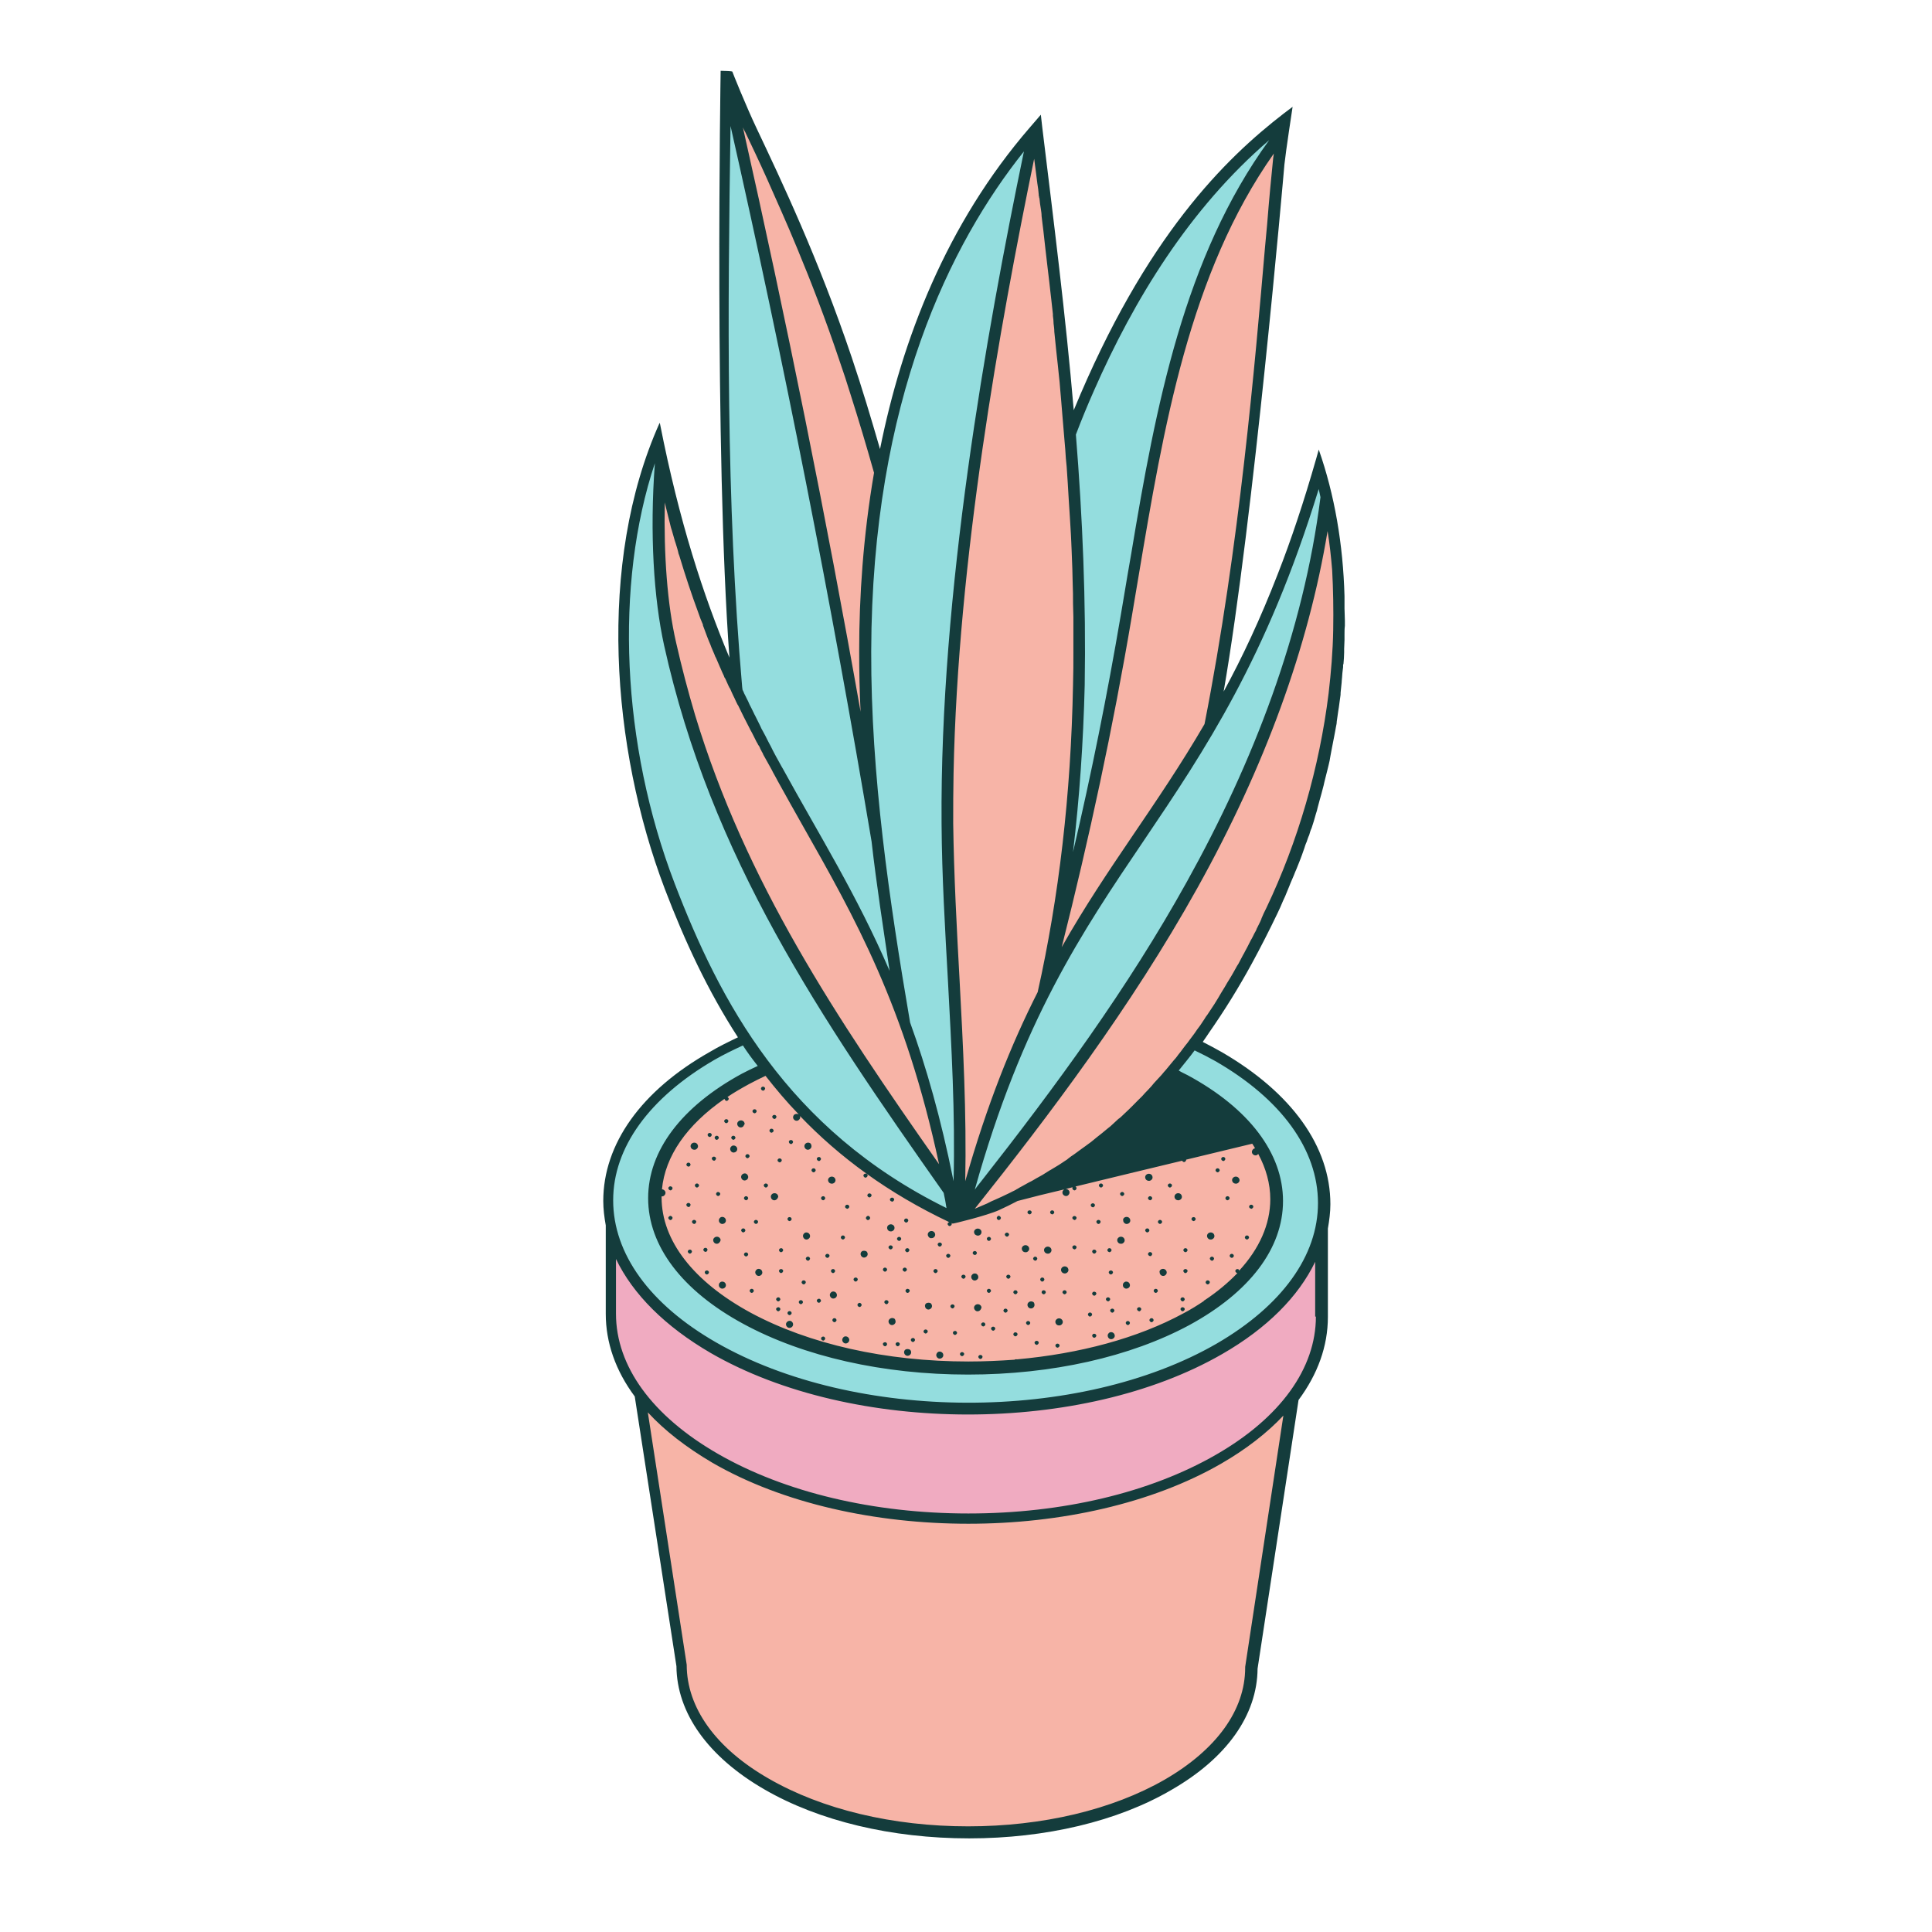 <?xml version="1.0" encoding="UTF-8"?><svg xmlns="http://www.w3.org/2000/svg" xmlns:xlink="http://www.w3.org/1999/xlink" contentScriptType="text/ecmascript" width="187.5" zoomAndPan="magnify" contentStyleType="text/css" viewBox="0 0 187.5 187.5" height="187.5" preserveAspectRatio="xMidYMid meet" version="1.0"><defs><clipPath id="clip-0"><path d="M 60 6.75 L 130 6.75 L 130 119 L 60 119 Z M 60 6.75 " clip-rule="nonzero"/></clipPath><clipPath id="clip-1"><path d="M 62 6.75 L 130 6.75 L 130 178 L 62 178 Z M 62 6.75 " clip-rule="nonzero"/></clipPath><clipPath id="clip-2"><path d="M 58 6.75 L 131 6.75 L 131 178.5 L 58 178.5 Z M 58 6.75 " clip-rule="nonzero"/></clipPath></defs><path fill="rgb(58.04%, 86.67%, 87.059%)" d="M 118.375 130.898 C 104.859 138.684 82.871 138.648 69.25 130.793 C 55.633 122.938 55.562 110.242 69.078 102.422 C 70.109 101.836 71.172 101.289 72.305 100.773 C 72.957 101.77 73.641 102.73 74.395 103.691 C 73.676 104 72.988 104.344 72.305 104.719 C 66.609 107.809 63.488 111.926 63.488 116.281 C 63.488 120.707 66.676 124.895 72.477 128.016 C 78.41 131.238 86.195 132.852 93.984 132.852 C 101.703 132.852 109.387 131.273 115.219 128.117 C 120.914 125.031 124.035 120.914 124.035 116.555 C 124.035 112.129 120.844 107.945 115.047 104.824 C 114.566 104.582 114.086 104.344 113.605 104.102 C 114.359 103.211 115.117 102.285 115.836 101.289 C 116.66 101.699 117.449 102.113 118.238 102.559 C 131.824 110.414 131.891 123.109 118.375 130.898 Z M 118.375 130.898 " fill-opacity="1" fill-rule="nonzero"/><path fill="rgb(94.119%, 67.059%, 75.69%)" d="M 128.219 119.129 L 128.219 127.773 C 128.219 133.023 124.688 137.93 118.273 141.637 C 111.824 145.375 103.211 147.398 93.984 147.398 C 84.688 147.398 75.941 145.305 69.387 141.531 C 62.836 137.758 59.234 132.75 59.234 127.465 L 59.234 118.82 C 60.09 123.176 63.453 127.43 69.25 130.793 C 82.871 138.648 104.859 138.684 118.375 130.898 C 124.105 127.602 127.363 123.418 128.219 119.129 Z M 128.219 119.129 " fill-opacity="1" fill-rule="nonzero"/><g clip-path="url(#clip-0)"><path fill="rgb(58.04%, 86.67%, 87.059%)" d="M 123.348 88.391 C 119.746 95.973 116.008 101.633 111.652 106.262 C 106.711 111.477 100.914 115.355 93.949 118.066 C 93.777 118.41 91.41 117.652 91.41 117.652 C 75.836 109.934 69.285 97.379 64.93 85.953 C 59.406 71.543 58.992 54.871 63.727 42.828 C 65.855 53.086 68.562 60.668 71.516 67.016 C 71.516 66.879 71.48 66.773 71.48 66.637 C 69.73 46.809 70.074 26.805 70.418 6.84 C 70.383 8.621 76.73 19.086 82.047 34.867 C 83.316 38.574 84.414 42.312 85.441 46.02 C 87.602 33.633 92.305 21.797 100.535 12.43 C 101.77 22.277 103.008 32.16 103.797 42.074 C 108.359 30.305 114.84 19.191 124.895 11.469 C 123.52 12.5 122.938 42.312 117.516 70.379 C 121.223 63.996 124.824 56.312 127.98 45.469 C 131.719 57.855 130.004 74.461 123.348 88.391 Z M 123.348 88.391 " fill-opacity="1" fill-rule="nonzero"/></g><g clip-path="url(#clip-1)"><path fill="rgb(96.86%, 70.589%, 65.489%)" d="M 125.441 135.598 L 121.43 161.844 C 121.43 166.164 118.547 170.18 113.332 173.199 C 108.016 176.285 100.98 177.797 93.984 177.797 C 86.883 177.797 79.781 176.219 74.363 173.094 C 69.043 170.043 66.129 165.961 66.129 161.602 L 62.082 135.254 C 63.797 137.551 66.266 139.68 69.457 141.496 C 76.008 145.305 84.758 147.363 94.055 147.363 C 103.246 147.363 111.891 145.305 118.34 141.602 C 121.359 139.887 123.762 137.828 125.441 135.598 Z M 92.988 117.723 L 93.125 118.102 C 92.371 117.961 91.445 117.652 91.445 117.652 C 84.105 114.016 78.785 109.316 74.738 104.137 C 73.984 104.48 73.266 104.824 72.578 105.199 C 67.09 108.184 64.035 112.129 64.035 116.281 C 64.035 120.5 67.125 124.516 72.715 127.535 C 78.375 130.586 85.922 132.305 93.984 132.305 C 101.941 132.305 109.387 130.656 114.945 127.637 C 120.434 124.652 123.488 120.707 123.488 116.555 C 123.488 114.668 122.836 112.609 121.668 110.895 Z M 83.969 63.207 C 83.969 57.477 84.449 51.715 85.441 46.02 C 84.414 42.312 83.316 38.574 82.047 34.867 C 76.73 19.086 70.383 8.621 70.418 6.84 C 70.418 7.078 70.418 7.32 70.418 7.559 C 76.043 31.953 80.949 56.551 85.098 81.254 C 84.379 75.25 83.969 69.246 83.969 63.207 Z M 64.141 44.816 C 63.66 51.336 63.969 57.785 64.996 62.52 C 69.523 83.07 79.953 98.305 92.133 115.562 C 88.84 98.477 83.691 89.418 78.273 79.848 C 73.125 70.789 67.844 61.457 64.141 44.816 Z M 110.555 81.219 C 112.852 77.789 115.219 74.324 117.516 70.379 C 122.355 45.402 123.348 19.051 124.48 12.844 C 114.359 25.844 112.098 43.41 109.285 59.809 C 107.191 72.023 104.551 84.168 101.395 96.145 C 104.277 90.516 107.363 85.918 110.555 81.219 Z M 123.348 88.391 C 119.746 95.973 116.008 101.633 111.652 106.262 C 106.711 111.477 100.914 115.355 93.949 118.066 C 92.953 118.305 92.922 118.582 92.922 118.582 C 93.676 105.68 92.027 92.883 91.891 79.949 C 91.754 58.543 95.871 34.25 100.363 12.637 C 100.434 12.57 100.469 12.5 100.535 12.43 C 102.766 30.375 104.996 48.387 104.652 66.465 C 104.445 76.484 103.453 86.535 101.258 96.312 C 98.34 102.008 95.664 108.801 93.332 117.859 C 100.641 108.734 108.977 97.789 115.629 85.852 C 122.766 73.02 127.156 60.359 128.668 48.18 C 132.062 62.383 128.289 78.062 123.348 88.391 Z M 123.348 88.391 " fill-opacity="1" fill-rule="nonzero"/></g><g clip-path="url(#clip-2)"><path fill="rgb(7.84%, 23.529%, 23.529%)" d="M 130.484 59.055 C 130.484 58.711 130.484 58.371 130.484 58.062 C 130.484 57.992 130.484 57.922 130.484 57.855 C 130.348 52.848 129.523 48.008 127.98 43.617 L 127.98 43.652 C 127.91 43.926 127.809 44.234 127.738 44.508 C 126.539 48.695 125.305 52.398 124 55.727 C 122.32 60.051 120.57 63.789 118.754 67.117 C 121.668 50.309 124.551 17.164 124.652 15.965 C 124.789 14.66 125.441 10.406 125.441 10.406 C 125.441 10.371 125.441 10.371 125.441 10.371 L 124.617 10.992 C 118.922 15.383 111.172 22.93 104.207 39.809 C 103.418 30.582 102.25 21.387 101.152 12.363 L 101.016 11.16 L 101.016 11.129 L 99.953 12.363 C 91.824 21.762 87.535 32.98 85.406 43.582 C 84.551 40.633 83.66 37.648 82.664 34.695 C 79.406 25.023 75.801 17.473 73.434 12.465 C 72.406 10.305 71.07 6.977 71.07 6.941 L 71.035 6.941 C 71.035 6.906 70.312 6.875 70.039 6.875 C 70.004 6.875 69.969 6.875 69.969 6.875 C 69.938 6.875 69.938 6.875 69.938 6.875 C 69.938 6.875 69.32 44.027 70.793 63.824 C 68.254 57.785 65.922 50.617 64.07 41.215 C 64.07 41.148 64.035 41.113 64.035 41.043 C 64.035 41.043 64.035 41.078 64 41.078 C 57.93 54.629 59.336 72.641 64.516 86.262 C 66.438 91.305 68.703 96.176 71.617 100.672 C 70.691 101.117 69.766 101.562 68.906 102.078 C 62.219 105.852 58.547 111.031 58.547 116.555 C 58.547 117.344 58.648 118.133 58.789 118.922 L 58.789 127.5 C 58.789 130.312 59.746 133.023 61.602 135.527 L 65.648 161.707 C 65.684 166.234 68.703 170.488 74.156 173.645 C 79.473 176.73 86.539 178.414 94.055 178.414 C 101.461 178.414 108.461 176.766 113.676 173.715 C 119.062 170.625 122.012 166.441 122.047 161.945 L 126.023 135.871 C 127.879 133.367 128.871 130.656 128.871 127.809 L 128.871 119.23 C 129.008 118.441 129.113 117.652 129.113 116.863 C 129.113 111.273 125.375 106.059 118.582 102.113 C 117.965 101.77 117.348 101.426 116.727 101.117 C 116.867 100.91 117.035 100.672 117.176 100.465 C 117.207 100.398 117.277 100.328 117.312 100.258 C 118.82 98.098 120.227 95.832 121.496 93.5 C 122.355 91.922 123.176 90.309 123.965 88.664 C 124.172 88.25 124.344 87.84 124.516 87.43 C 124.586 87.293 124.652 87.152 124.723 86.984 C 124.824 86.707 124.961 86.434 125.062 86.16 C 125.133 85.988 125.203 85.816 125.27 85.645 C 125.375 85.402 125.477 85.164 125.578 84.926 C 125.648 84.719 125.75 84.512 125.82 84.34 C 125.922 84.102 125.992 83.895 126.094 83.656 C 126.164 83.449 126.266 83.242 126.332 83.035 C 126.402 82.797 126.504 82.59 126.574 82.352 C 126.641 82.145 126.711 81.906 126.812 81.699 C 126.883 81.492 126.953 81.254 127.055 81.047 C 127.121 80.809 127.191 80.566 127.293 80.359 C 127.363 80.156 127.43 79.914 127.5 79.711 C 127.57 79.469 127.637 79.23 127.707 78.988 C 127.773 78.781 127.844 78.578 127.879 78.371 C 127.945 78.133 128.016 77.855 128.082 77.617 C 128.152 77.41 128.188 77.203 128.254 77 C 128.324 76.723 128.391 76.484 128.461 76.211 C 128.496 76.004 128.562 75.797 128.598 75.625 C 128.668 75.352 128.734 75.078 128.805 74.805 C 128.84 74.633 128.906 74.426 128.941 74.254 C 129.008 73.98 129.078 73.672 129.113 73.395 C 129.148 73.227 129.18 73.02 129.215 72.848 C 129.285 72.539 129.316 72.266 129.387 71.957 C 129.422 71.785 129.457 71.613 129.488 71.441 C 129.559 71.133 129.594 70.824 129.66 70.516 C 129.695 70.344 129.73 70.207 129.73 70.035 C 129.766 69.727 129.832 69.383 129.867 69.074 C 129.902 68.938 129.902 68.766 129.938 68.629 C 129.969 68.285 130.039 67.977 130.074 67.633 C 130.105 67.496 130.105 67.359 130.105 67.223 C 130.141 66.879 130.176 66.535 130.211 66.191 C 130.211 66.156 130.211 66.156 130.211 66.125 C 130.211 65.984 130.246 65.883 130.246 65.746 C 130.246 65.609 130.277 65.473 130.277 65.336 C 130.312 65.129 130.312 64.922 130.348 64.75 C 130.348 64.715 130.348 64.715 130.348 64.684 L 130.348 64.648 C 130.348 64.613 130.348 64.578 130.348 64.547 C 130.348 64.512 130.348 64.477 130.383 64.441 C 130.414 64.066 130.449 63.688 130.449 63.309 C 130.449 63.309 130.449 63.277 130.449 63.242 L 130.449 63.207 C 130.449 63.137 130.449 63.035 130.449 62.969 C 130.449 62.691 130.484 62.418 130.484 62.109 C 130.484 62.039 130.484 61.938 130.484 61.867 C 130.484 61.836 130.484 61.836 130.484 61.801 L 130.484 61.766 C 130.484 61.699 130.484 61.664 130.484 61.594 C 130.484 61.32 130.484 61.012 130.52 60.738 C 130.52 60.633 130.52 60.531 130.52 60.43 C 130.52 60.395 130.52 60.395 130.52 60.359 L 130.52 60.324 C 130.52 60.289 130.52 60.289 130.52 60.258 C 130.52 59.809 130.484 59.434 130.484 59.055 Z M 127.98 47.461 C 128.051 47.734 128.082 47.973 128.152 48.25 C 126.504 61.355 121.633 73.98 115.184 85.574 C 109.457 95.902 102.457 105.441 95.152 114.738 C 94.945 114.977 94.773 115.219 94.602 115.457 C 99.199 99.059 104.961 90.516 111.066 81.492 C 116.898 72.848 122.938 63.895 127.98 47.461 Z M 123.555 15.414 C 123.383 17.098 123.176 19.223 122.973 21.797 C 122.902 22.484 122.836 23.238 122.766 24.027 C 121.805 35.109 120.297 52.984 116.898 70.273 C 112.305 78.164 107.465 84.102 103.039 91.922 C 105.715 81.32 108.016 70.617 109.832 59.879 C 110.039 58.574 110.277 57.305 110.484 56.004 C 112.922 41.488 115.426 26.531 123.625 14.902 C 123.59 15.074 123.59 15.211 123.555 15.414 Z M 106.164 37.922 C 110.039 29.105 115.426 20.254 123.176 13.598 C 114.91 24.953 112.164 39.43 109.797 53.668 C 109.66 54.391 109.559 55.109 109.422 55.832 C 109.215 57.133 108.977 58.438 108.77 59.707 C 107.465 67.391 105.922 75.078 104.137 82.695 C 104.758 77.48 105.133 72.094 105.27 66.5 C 105.406 58.402 105.066 50.273 104.414 42.176 C 104.961 40.734 105.543 39.328 106.164 37.922 Z M 100.363 15.414 C 100.363 15.484 100.398 15.555 100.398 15.656 C 100.504 16.375 100.57 17.062 100.672 17.785 C 100.742 18.16 100.777 18.539 100.812 18.914 C 100.812 18.984 100.812 19.051 100.844 19.086 C 100.844 19.156 100.844 19.191 100.879 19.258 C 100.914 19.602 100.949 19.945 101.016 20.289 C 101.051 20.527 101.086 20.734 101.086 20.973 C 101.152 21.453 101.188 21.898 101.258 22.379 C 101.324 22.965 101.395 23.582 101.461 24.199 C 101.531 24.68 101.566 25.195 101.633 25.676 C 101.703 26.258 101.77 26.84 101.84 27.422 C 101.91 27.938 101.941 28.453 102.012 28.934 C 102.082 29.449 102.113 29.961 102.184 30.477 C 102.184 30.547 102.184 30.582 102.184 30.648 C 102.219 30.891 102.25 31.164 102.25 31.402 C 102.285 31.68 102.32 31.918 102.32 32.191 C 102.391 32.742 102.422 33.324 102.492 33.875 C 102.559 34.387 102.594 34.938 102.664 35.453 C 102.73 36 102.766 36.551 102.836 37.098 C 102.867 37.648 102.938 38.164 102.973 38.711 C 103.008 39.262 103.074 39.809 103.109 40.359 C 103.145 40.906 103.211 41.457 103.246 42.004 C 103.281 42.555 103.348 43.066 103.383 43.617 C 103.418 44.168 103.453 44.75 103.52 45.297 C 103.555 45.812 103.59 46.363 103.625 46.875 C 103.656 47.461 103.691 48.008 103.727 48.59 C 103.762 49.105 103.797 49.621 103.828 50.137 C 103.863 50.719 103.898 51.301 103.934 51.918 C 103.969 52.398 103.969 52.914 104 53.395 C 104.035 54.012 104.035 54.594 104.07 55.215 C 104.07 55.695 104.105 56.176 104.105 56.652 C 104.137 57.305 104.137 57.922 104.137 58.574 C 104.137 59.02 104.172 59.469 104.172 59.914 C 104.172 60.633 104.172 61.355 104.172 62.074 C 104.172 62.453 104.172 62.828 104.172 63.207 C 104.172 64.305 104.172 65.367 104.137 66.465 C 103.934 77.137 102.766 87.086 100.707 96.281 C 98.168 101.289 95.801 107.156 93.676 114.633 C 93.812 108.082 93.469 101.496 93.125 95.078 C 92.852 90.105 92.578 84.957 92.508 79.914 C 92.508 78.301 92.508 76.656 92.543 75.043 C 92.953 54.285 97.004 31.781 100.363 15.414 Z M 103.316 115.422 C 103.281 115.422 103.246 115.457 103.211 115.492 C 103.145 115.562 103.109 115.629 103.109 115.734 C 103.109 115.836 103.145 115.902 103.211 115.973 C 103.281 116.043 103.383 116.074 103.453 116.074 C 103.555 116.074 103.625 116.043 103.691 115.973 C 103.762 115.902 103.797 115.801 103.797 115.734 C 103.797 115.629 103.762 115.562 103.691 115.492 C 103.625 115.422 103.52 115.391 103.418 115.391 C 103.656 115.32 103.898 115.285 104.105 115.219 C 104.07 115.254 104.07 115.285 104.07 115.32 C 104.07 115.355 104.105 115.422 104.137 115.457 C 104.172 115.492 104.242 115.527 104.277 115.527 C 104.344 115.527 104.379 115.492 104.414 115.457 C 104.445 115.422 104.48 115.355 104.48 115.32 C 104.48 115.254 104.445 115.219 104.414 115.184 L 104.379 115.148 C 107.879 114.293 111.617 113.398 114.738 112.645 C 114.738 112.68 114.773 112.715 114.773 112.715 C 114.809 112.746 114.875 112.781 114.91 112.781 C 114.945 112.781 115.012 112.746 115.047 112.715 C 115.082 112.68 115.117 112.609 115.117 112.578 L 115.117 112.543 C 118.855 111.648 121.531 110.996 121.531 110.996 C 121.633 111.137 121.703 111.273 121.805 111.445 C 121.738 111.445 121.668 111.477 121.602 111.547 C 121.531 111.617 121.496 111.719 121.496 111.789 C 121.496 111.891 121.531 111.957 121.602 112.027 C 121.668 112.098 121.77 112.129 121.84 112.129 C 121.941 112.129 122.012 112.098 122.078 112.027 C 122.078 112.027 122.078 111.992 122.113 111.992 C 122.867 113.398 123.281 114.875 123.281 116.383 C 123.281 118.82 122.219 121.188 120.262 123.316 C 120.262 123.281 120.227 123.211 120.227 123.211 C 120.16 123.145 120.023 123.145 119.953 123.211 C 119.918 123.246 119.883 123.316 119.883 123.348 C 119.883 123.383 119.918 123.453 119.953 123.484 C 119.988 123.52 120.023 123.555 120.09 123.555 C 119.199 124.48 118.137 125.375 116.898 126.195 C 116.867 126.195 116.832 126.23 116.832 126.23 L 116.832 126.266 C 116.215 126.676 115.562 127.09 114.84 127.465 C 110.418 129.867 104.789 131.379 98.684 131.926 C 98.617 131.891 98.512 131.926 98.445 131.961 C 97.004 132.062 95.492 132.133 93.984 132.133 C 85.992 132.133 78.512 130.449 72.852 127.398 C 67.293 124.379 64.207 120.398 64.207 116.211 C 64.207 116.18 64.207 116.145 64.207 116.109 L 64.242 116.109 C 64.344 116.109 64.414 116.074 64.48 116.008 C 64.551 115.938 64.586 115.836 64.586 115.766 C 64.586 115.664 64.551 115.594 64.48 115.527 C 64.414 115.457 64.309 115.422 64.242 115.422 C 64.551 112.199 66.645 109.18 70.312 106.641 C 70.312 106.676 70.348 106.742 70.383 106.777 C 70.418 106.812 70.484 106.848 70.52 106.848 C 70.555 106.848 70.621 106.812 70.656 106.777 C 70.691 106.742 70.727 106.676 70.727 106.641 C 70.727 106.605 70.691 106.539 70.656 106.504 C 70.621 106.469 70.621 106.469 70.59 106.469 C 71.238 106.023 71.961 105.613 72.715 105.199 C 73.23 104.926 73.777 104.652 74.293 104.41 C 75.289 105.68 76.352 106.949 77.52 108.152 C 77.379 108.082 77.211 108.082 77.07 108.184 C 77.004 108.254 76.969 108.355 76.969 108.426 C 76.969 108.527 77.004 108.598 77.07 108.664 C 77.141 108.734 77.211 108.77 77.312 108.77 C 77.414 108.77 77.484 108.734 77.551 108.664 C 77.621 108.598 77.656 108.527 77.656 108.426 C 77.656 108.355 77.656 108.32 77.621 108.289 C 81.461 112.301 86.195 115.801 92.133 118.613 C 92.098 118.613 92.062 118.648 92.027 118.648 C 91.996 118.684 91.961 118.75 91.961 118.785 C 91.961 118.82 91.996 118.891 92.027 118.922 C 92.062 118.957 92.133 118.992 92.164 118.992 C 92.199 118.992 92.27 118.957 92.305 118.922 C 92.336 118.891 92.371 118.82 92.371 118.785 C 92.371 118.75 92.371 118.719 92.336 118.684 C 92.371 118.719 92.406 118.719 92.441 118.75 C 92.477 118.785 95.801 117.961 96.934 117.449 C 97.551 117.172 98.168 116.863 98.754 116.555 C 100.16 116.18 101.703 115.801 103.316 115.422 Z M 99.371 14.695 C 95.699 32.434 91.207 57.613 91.379 79.949 C 91.41 85.027 91.719 90.172 91.996 95.148 C 92.336 101.527 92.715 108.117 92.543 114.633 C 92.543 114.566 92.508 114.531 92.508 114.465 C 91.309 108.527 89.902 103.586 88.324 99.23 C 86.301 87.359 84.516 75.25 84.551 63.207 C 84.617 38.781 92.305 23.547 99.371 14.695 Z M 72.098 12.363 C 72.168 12.535 72.234 12.672 72.336 12.844 C 72.957 14.148 73.676 15.656 74.43 17.336 C 75.32 19.363 76.352 21.625 77.379 24.129 C 78.719 27.355 80.125 30.992 81.461 34.973 C 81.84 36.07 82.219 37.203 82.562 38.332 C 83.316 40.699 84.07 43.207 84.824 45.883 C 83.762 52.059 83.383 57.957 83.383 63.137 C 83.383 65.129 83.418 67.082 83.52 69.074 C 80.16 50.066 76.316 31.094 72.098 12.363 C 72.062 12.328 72.098 12.363 72.098 12.363 Z M 70.898 12.227 C 76.078 35.145 80.676 58.402 84.586 81.664 C 85.066 85.883 85.715 90.035 86.336 94.223 C 83.145 86.812 79.508 81.047 75.973 74.598 C 75.941 74.527 75.906 74.496 75.871 74.426 C 75.734 74.188 75.633 73.98 75.492 73.738 C 75.426 73.637 75.391 73.535 75.32 73.43 C 75.219 73.227 75.117 73.055 75.012 72.848 C 74.945 72.711 74.875 72.574 74.809 72.438 C 74.703 72.266 74.637 72.094 74.535 71.922 C 74.465 71.75 74.363 71.613 74.293 71.441 C 74.223 71.305 74.121 71.133 74.055 70.996 C 73.949 70.824 73.848 70.617 73.777 70.445 C 73.711 70.309 73.641 70.172 73.574 70.035 C 73.469 69.828 73.367 69.621 73.266 69.418 C 73.195 69.312 73.16 69.176 73.094 69.074 C 72.988 68.832 72.852 68.594 72.75 68.387 C 72.715 68.285 72.645 68.184 72.613 68.078 C 72.477 67.84 72.371 67.562 72.234 67.324 C 72.199 67.254 72.168 67.152 72.133 67.082 C 72.098 67.051 72.098 66.98 72.062 66.945 C 72.062 66.844 72.027 66.773 72.027 66.672 C 70.449 48.559 70.621 30.168 70.898 12.227 Z M 64.516 48.762 C 64.516 48.762 64.551 48.762 64.516 48.762 C 64.586 49.105 64.688 49.449 64.758 49.758 C 64.789 49.895 64.824 50.031 64.859 50.172 C 64.93 50.48 65.031 50.82 65.098 51.129 C 65.133 51.27 65.168 51.371 65.203 51.473 C 65.305 51.781 65.375 52.125 65.477 52.434 C 65.512 52.539 65.547 52.641 65.578 52.742 C 65.684 53.086 65.785 53.395 65.855 53.738 C 65.887 53.805 65.887 53.84 65.922 53.91 C 66.508 55.863 67.125 57.719 67.773 59.469 C 67.773 59.5 67.809 59.535 67.809 59.57 C 67.914 59.879 68.016 60.152 68.152 60.461 C 68.188 60.531 68.223 60.598 68.223 60.703 C 68.324 60.977 68.426 61.25 68.531 61.527 C 68.562 61.629 68.598 61.699 68.633 61.801 C 68.734 62.074 68.84 62.316 68.941 62.555 C 68.977 62.656 69.012 62.762 69.043 62.828 C 69.148 63.07 69.25 63.309 69.352 63.551 C 69.387 63.652 69.422 63.758 69.492 63.859 C 69.594 64.098 69.695 64.34 69.801 64.578 C 69.832 64.684 69.902 64.785 69.938 64.887 C 70.039 65.129 70.141 65.367 70.246 65.574 C 70.281 65.676 70.312 65.781 70.383 65.848 C 70.484 66.09 70.59 66.293 70.691 66.535 C 70.727 66.602 70.758 66.672 70.793 66.742 C 70.828 66.773 70.828 66.809 70.863 66.844 C 70.965 67.082 71.07 67.324 71.172 67.531 C 71.207 67.598 71.238 67.668 71.273 67.734 C 71.379 67.977 71.48 68.184 71.582 68.387 C 71.582 68.387 71.582 68.422 71.617 68.422 C 71.996 69.211 72.371 69.965 72.785 70.754 C 72.785 70.789 72.816 70.789 72.816 70.824 C 72.887 70.926 72.922 71.027 72.988 71.133 C 73.059 71.305 73.16 71.441 73.23 71.613 C 73.297 71.75 73.367 71.887 73.434 72.023 C 73.469 72.059 73.469 72.094 73.504 72.129 C 73.539 72.195 73.574 72.297 73.641 72.367 C 73.711 72.469 73.746 72.539 73.777 72.641 C 73.812 72.746 73.883 72.812 73.914 72.918 C 73.984 73.02 74.055 73.156 74.086 73.258 C 74.191 73.43 74.293 73.637 74.395 73.809 C 74.465 73.91 74.5 74.016 74.566 74.117 C 74.672 74.324 74.809 74.527 74.91 74.734 C 74.945 74.805 74.98 74.871 75.012 74.941 C 75.152 75.18 75.289 75.453 75.426 75.695 C 75.426 75.73 75.461 75.73 75.461 75.766 C 76.25 77.203 77.07 78.645 77.859 80.051 C 82.973 89.074 87.844 97.652 91.137 112.988 C 81.086 98.68 72.371 85.574 67.465 69.418 C 66.781 67.117 66.164 64.785 65.613 62.348 C 64.758 58.645 64.414 53.84 64.516 48.762 Z M 65.477 85.746 C 60.297 72.23 59.645 56.688 63.555 44.957 C 63.043 51.816 63.453 58.094 64.449 62.625 C 69.012 83.207 79.609 98.75 91.582 115.766 C 91.688 116.246 91.789 116.762 91.855 117.242 C 76.352 109.59 69.832 97.102 65.477 85.746 Z M 120.844 161.773 L 120.844 161.844 C 120.844 165.961 118.066 169.801 113.023 172.719 C 107.945 175.633 101.188 177.246 93.949 177.246 C 86.645 177.246 79.781 175.602 74.602 172.613 C 69.457 169.664 66.645 165.719 66.645 161.566 L 62.871 137.07 C 64.516 138.855 66.609 140.469 69.113 141.945 C 75.973 145.922 84.996 147.879 93.984 147.879 C 102.902 147.879 111.789 145.922 118.512 142.047 C 120.949 140.641 122.973 139.062 124.551 137.383 Z M 117.996 141.188 C 111.617 144.859 103.109 146.883 93.984 146.883 C 84.789 146.883 76.145 144.824 69.66 141.086 C 63.281 137.414 59.781 132.578 59.781 127.5 L 59.781 122.184 C 61.43 125.613 64.551 128.734 68.977 131.309 C 75.871 135.289 84.926 137.277 93.949 137.277 C 102.902 137.277 111.824 135.324 118.613 131.41 C 122.973 128.906 126.023 125.82 127.637 122.457 L 127.637 127.773 L 127.707 127.773 C 127.707 132.785 124.277 137.586 117.996 141.188 Z M 117.93 102.969 C 124.379 106.676 127.91 111.582 127.91 116.762 C 127.91 121.875 124.414 126.711 118.102 130.383 C 104.758 138.102 82.973 138.031 69.492 130.277 C 63.043 126.574 59.508 121.668 59.508 116.488 C 59.508 111.375 63.008 106.539 69.32 102.867 C 70.211 102.352 71.137 101.906 72.098 101.461 C 72.543 102.148 73.023 102.797 73.539 103.449 C 73.023 103.691 72.508 103.93 71.996 104.203 C 66.129 107.395 62.902 111.684 62.902 116.281 C 62.902 120.914 66.195 125.27 72.168 128.496 C 77.996 131.652 85.715 133.402 93.949 133.402 C 102.082 133.402 109.695 131.688 115.426 128.598 C 121.289 125.406 124.516 121.152 124.516 116.555 C 124.516 111.926 121.223 107.566 115.254 104.344 C 114.98 104.203 114.672 104.066 114.395 103.895 C 114.91 103.246 115.461 102.594 115.938 101.941 C 116.66 102.285 117.312 102.625 117.93 102.969 Z M 129.387 61.148 C 129.352 63.172 129.18 65.23 128.941 67.289 C 128.051 74.496 125.957 81.699 122.902 88.113 C 122.73 88.457 122.559 88.801 122.422 89.145 C 122.422 89.145 122.422 89.145 122.422 89.18 C 122.387 89.246 122.355 89.316 122.32 89.418 C 122.285 89.453 122.285 89.52 122.25 89.555 C 122.148 89.727 122.078 89.934 121.977 90.105 C 121.941 90.141 121.941 90.172 121.941 90.207 C 121.875 90.344 121.805 90.48 121.738 90.586 C 121.633 90.789 121.531 91.031 121.395 91.238 C 121.324 91.375 121.258 91.512 121.188 91.648 C 121.086 91.855 120.98 92.059 120.844 92.301 C 120.777 92.438 120.707 92.574 120.641 92.676 C 120.535 92.883 120.398 93.125 120.297 93.328 C 120.227 93.465 120.16 93.605 120.055 93.742 C 119.953 93.945 119.816 94.152 119.711 94.359 C 119.645 94.496 119.543 94.633 119.473 94.77 C 119.336 94.977 119.234 95.184 119.094 95.387 C 119.027 95.523 118.926 95.664 118.855 95.801 C 118.719 96.004 118.613 96.211 118.477 96.418 C 118.41 96.555 118.305 96.691 118.238 96.828 C 118.102 97.035 117.996 97.242 117.859 97.445 C 117.758 97.582 117.688 97.723 117.586 97.859 C 117.449 98.062 117.312 98.27 117.176 98.477 C 117.07 98.613 116.969 98.75 116.898 98.887 C 116.762 99.094 116.625 99.301 116.488 99.504 C 116.387 99.641 116.281 99.781 116.18 99.918 C 116.043 100.121 115.906 100.328 115.77 100.5 C 115.664 100.637 115.562 100.773 115.461 100.91 C 115.32 101.117 115.184 101.289 115.012 101.496 C 114.91 101.633 114.809 101.77 114.703 101.906 C 114.566 102.113 114.395 102.285 114.258 102.488 C 114.156 102.625 114.051 102.766 113.914 102.902 C 113.742 103.105 113.605 103.277 113.434 103.484 C 113.332 103.621 113.195 103.758 113.094 103.895 C 112.922 104.066 112.785 104.273 112.613 104.445 C 112.473 104.582 112.371 104.719 112.234 104.855 C 112.062 105.027 111.891 105.234 111.754 105.406 C 111.617 105.543 111.516 105.68 111.375 105.816 C 111.207 105.988 111.035 106.16 110.863 106.367 C 110.727 106.504 110.586 106.641 110.449 106.777 C 110.277 106.949 110.109 107.121 109.938 107.293 C 109.797 107.43 109.66 107.566 109.523 107.703 C 109.352 107.875 109.148 108.047 108.977 108.219 C 108.84 108.355 108.699 108.492 108.531 108.598 C 108.359 108.77 108.152 108.941 107.98 109.109 C 107.844 109.25 107.672 109.387 107.535 109.488 C 107.328 109.66 107.156 109.797 106.953 109.969 C 106.781 110.105 106.645 110.211 106.473 110.348 C 106.266 110.52 106.094 110.656 105.887 110.828 C 105.715 110.965 105.543 111.066 105.375 111.203 C 105.168 111.34 104.961 111.512 104.758 111.648 C 104.586 111.789 104.414 111.891 104.242 112.027 C 104.035 112.164 103.828 112.301 103.625 112.473 C 103.59 112.508 103.555 112.543 103.488 112.578 C 103.348 112.68 103.211 112.746 103.074 112.852 C 102.867 112.988 102.664 113.125 102.422 113.262 C 102.219 113.367 102.047 113.504 101.84 113.605 C 101.633 113.742 101.395 113.879 101.188 114.016 C 100.98 114.121 100.777 114.258 100.57 114.359 C 100.332 114.496 100.125 114.633 99.883 114.738 C 99.68 114.84 99.473 114.977 99.266 115.082 C 99.062 115.184 98.891 115.285 98.719 115.391 C 98.684 115.391 98.648 115.422 98.617 115.457 C 98.512 115.492 98.445 115.562 98.34 115.594 C 98.203 115.664 98.066 115.734 97.93 115.801 C 97.688 115.902 97.449 116.043 97.207 116.145 C 96.969 116.246 96.762 116.352 96.523 116.453 C 96.281 116.555 96.043 116.66 95.801 116.797 C 95.562 116.898 95.32 117.004 95.082 117.105 C 94.91 117.172 94.773 117.242 94.602 117.312 C 101.738 108.355 109.766 97.754 116.215 86.16 C 122.766 74.391 126.984 62.797 128.84 51.543 C 129.043 52.777 129.18 54.047 129.285 55.316 C 129.387 57.168 129.422 59.16 129.387 61.148 Z M 101.016 124.309 C 100.98 124.273 100.949 124.207 100.949 124.172 C 100.949 124.137 100.98 124.07 101.016 124.035 C 101.086 123.965 101.223 123.965 101.293 124.035 C 101.324 124.07 101.359 124.137 101.359 124.172 C 101.359 124.207 101.324 124.273 101.293 124.309 C 101.258 124.344 101.188 124.379 101.152 124.379 C 101.086 124.379 101.051 124.344 101.016 124.309 Z M 101.43 125.27 C 101.461 125.305 101.496 125.375 101.496 125.406 C 101.496 125.441 101.461 125.512 101.43 125.543 C 101.395 125.578 101.324 125.613 101.293 125.613 C 101.258 125.613 101.188 125.578 101.152 125.543 C 101.121 125.512 101.086 125.441 101.086 125.406 C 101.086 125.375 101.121 125.305 101.152 125.27 C 101.223 125.203 101.324 125.203 101.43 125.27 Z M 98.684 125.27 C 98.719 125.305 98.754 125.375 98.754 125.406 C 98.754 125.441 98.719 125.512 98.684 125.543 C 98.648 125.578 98.582 125.613 98.547 125.613 C 98.512 125.613 98.445 125.578 98.41 125.543 C 98.375 125.512 98.34 125.441 98.34 125.406 C 98.34 125.375 98.375 125.305 98.41 125.27 C 98.477 125.203 98.617 125.203 98.684 125.27 Z M 102.766 130.449 C 102.801 130.484 102.836 130.555 102.836 130.586 C 102.836 130.621 102.801 130.691 102.766 130.727 C 102.73 130.758 102.664 130.793 102.629 130.793 C 102.594 130.793 102.527 130.758 102.492 130.727 C 102.457 130.691 102.422 130.621 102.422 130.586 C 102.422 130.555 102.457 130.484 102.492 130.449 C 102.559 130.383 102.699 130.383 102.766 130.449 Z M 106.332 129.488 C 106.367 129.523 106.402 129.594 106.402 129.629 C 106.402 129.66 106.367 129.73 106.332 129.766 C 106.301 129.797 106.23 129.832 106.195 129.832 C 106.164 129.832 106.094 129.797 106.059 129.766 C 106.023 129.73 105.992 129.66 105.992 129.629 C 105.992 129.594 106.023 129.523 106.059 129.488 C 106.129 129.422 106.23 129.422 106.332 129.488 Z M 108.082 127.055 C 108.117 127.09 108.152 127.121 108.152 127.191 C 108.152 127.227 108.117 127.293 108.082 127.328 C 108.051 127.363 107.98 127.398 107.945 127.398 C 107.91 127.398 107.844 127.363 107.809 127.328 C 107.773 127.293 107.742 127.227 107.742 127.191 C 107.742 127.121 107.773 127.09 107.809 127.055 C 107.879 126.984 108.016 126.984 108.082 127.055 Z M 107.398 126.23 C 107.363 126.195 107.328 126.129 107.328 126.094 C 107.328 126.023 107.363 125.992 107.398 125.957 C 107.465 125.887 107.602 125.887 107.672 125.957 C 107.707 125.992 107.742 126.023 107.742 126.094 C 107.742 126.129 107.707 126.195 107.672 126.23 C 107.637 126.266 107.57 126.301 107.535 126.301 C 107.5 126.266 107.434 126.266 107.398 126.23 Z M 106.332 125.406 C 106.367 125.441 106.402 125.477 106.402 125.543 C 106.402 125.578 106.367 125.648 106.332 125.684 C 106.301 125.715 106.23 125.75 106.195 125.75 C 106.164 125.75 106.094 125.715 106.059 125.684 C 106.023 125.648 105.992 125.578 105.992 125.543 C 105.992 125.477 106.023 125.441 106.059 125.406 C 106.129 125.34 106.23 125.34 106.332 125.406 Z M 107.945 123.348 C 107.98 123.383 108.016 123.418 108.016 123.484 C 108.016 123.52 107.98 123.59 107.945 123.625 C 107.91 123.656 107.844 123.691 107.809 123.691 C 107.773 123.691 107.707 123.656 107.672 123.625 C 107.637 123.59 107.602 123.52 107.602 123.484 C 107.602 123.418 107.637 123.383 107.672 123.348 C 107.742 123.281 107.879 123.281 107.945 123.348 Z M 107.535 121.461 C 107.5 121.426 107.465 121.359 107.465 121.324 C 107.465 121.289 107.5 121.223 107.535 121.188 C 107.602 121.117 107.742 121.117 107.809 121.188 C 107.844 121.223 107.879 121.289 107.879 121.324 C 107.879 121.359 107.844 121.426 107.809 121.461 C 107.773 121.496 107.707 121.531 107.672 121.531 C 107.637 121.496 107.57 121.496 107.535 121.461 Z M 106.332 121.324 C 106.367 121.359 106.402 121.426 106.402 121.461 C 106.402 121.496 106.367 121.566 106.332 121.598 C 106.301 121.633 106.23 121.668 106.195 121.668 C 106.164 121.668 106.094 121.633 106.059 121.598 C 106.023 121.566 105.992 121.496 105.992 121.461 C 105.992 121.426 106.023 121.359 106.059 121.324 C 106.129 121.258 106.23 121.258 106.332 121.324 Z M 114.91 123.484 C 114.875 123.453 114.84 123.383 114.84 123.348 C 114.84 123.281 114.875 123.246 114.91 123.211 C 114.98 123.145 115.117 123.145 115.184 123.211 C 115.219 123.246 115.254 123.281 115.254 123.348 C 115.254 123.383 115.219 123.453 115.184 123.484 C 115.148 123.52 115.082 123.555 115.047 123.555 C 114.98 123.555 114.945 123.52 114.91 123.484 Z M 112.027 125.406 C 111.996 125.375 111.961 125.305 111.961 125.27 C 111.961 125.234 111.996 125.168 112.027 125.133 C 112.098 125.062 112.234 125.062 112.305 125.133 C 112.336 125.168 112.371 125.234 112.371 125.27 C 112.371 125.305 112.336 125.375 112.305 125.406 C 112.27 125.441 112.199 125.477 112.164 125.477 C 112.133 125.477 112.062 125.441 112.027 125.406 Z M 114.637 125.957 C 114.703 125.887 114.84 125.887 114.91 125.957 C 114.945 125.992 114.98 126.059 114.98 126.094 C 114.98 126.129 114.945 126.195 114.91 126.23 C 114.875 126.266 114.809 126.301 114.773 126.301 C 114.738 126.301 114.672 126.266 114.637 126.23 C 114.602 126.195 114.566 126.129 114.566 126.094 C 114.566 126.023 114.602 125.992 114.637 125.957 Z M 114.91 126.918 C 114.945 126.953 114.98 126.984 114.98 127.055 C 114.98 127.09 114.945 127.156 114.91 127.191 C 114.875 127.227 114.809 127.262 114.773 127.262 C 114.738 127.262 114.672 127.227 114.637 127.191 C 114.602 127.156 114.566 127.09 114.566 127.055 C 114.566 126.984 114.602 126.953 114.637 126.918 C 114.703 126.848 114.809 126.848 114.91 126.918 Z M 120.879 120.227 C 120.844 120.191 120.812 120.16 120.812 120.09 C 120.812 120.055 120.844 119.988 120.879 119.953 C 120.949 119.883 121.086 119.883 121.152 119.953 C 121.188 119.988 121.223 120.055 121.223 120.09 C 121.223 120.125 121.188 120.191 121.152 120.227 C 121.121 120.262 121.051 120.297 121.016 120.297 C 120.98 120.297 120.914 120.262 120.879 120.227 Z M 114.91 121.461 C 114.875 121.426 114.84 121.359 114.84 121.324 C 114.84 121.289 114.875 121.223 114.91 121.188 C 114.98 121.117 115.117 121.117 115.184 121.188 C 115.219 121.223 115.254 121.289 115.254 121.324 C 115.254 121.359 115.219 121.426 115.184 121.461 C 115.148 121.496 115.082 121.531 115.047 121.531 C 114.98 121.496 114.945 121.496 114.91 121.461 Z M 111.48 116.418 C 111.445 116.383 111.41 116.316 111.41 116.281 C 111.41 116.246 111.445 116.18 111.48 116.145 C 111.547 116.074 111.684 116.074 111.754 116.145 C 111.789 116.18 111.824 116.246 111.824 116.281 C 111.824 116.316 111.789 116.383 111.754 116.418 C 111.719 116.453 111.652 116.488 111.617 116.488 C 111.582 116.488 111.547 116.453 111.48 116.418 Z M 113.402 115.184 C 113.367 115.148 113.332 115.082 113.332 115.047 C 113.332 114.977 113.367 114.945 113.402 114.91 C 113.469 114.84 113.605 114.84 113.676 114.91 C 113.711 114.945 113.742 114.977 113.742 115.047 C 113.742 115.082 113.711 115.148 113.676 115.184 C 113.641 115.219 113.57 115.254 113.539 115.254 C 113.504 115.254 113.434 115.219 113.402 115.184 Z M 106.473 118.719 C 106.438 118.684 106.402 118.613 106.402 118.582 C 106.402 118.512 106.438 118.477 106.473 118.441 C 106.539 118.375 106.676 118.375 106.746 118.441 C 106.781 118.477 106.812 118.512 106.812 118.582 C 106.812 118.613 106.781 118.684 106.746 118.719 C 106.711 118.75 106.676 118.785 106.609 118.785 C 106.539 118.785 106.504 118.75 106.473 118.719 Z M 118.582 112.609 C 118.547 112.578 118.512 112.508 118.512 112.473 C 118.512 112.438 118.547 112.371 118.582 112.336 C 118.648 112.266 118.785 112.266 118.855 112.336 C 118.891 112.371 118.922 112.438 118.922 112.473 C 118.922 112.508 118.891 112.578 118.855 112.609 C 118.82 112.645 118.785 112.68 118.719 112.68 C 118.648 112.645 118.613 112.645 118.582 112.609 Z M 118.031 113.707 C 117.996 113.676 117.965 113.605 117.965 113.57 C 117.965 113.535 117.996 113.469 118.031 113.434 C 118.102 113.367 118.238 113.367 118.305 113.434 C 118.34 113.469 118.375 113.535 118.375 113.57 C 118.375 113.605 118.34 113.676 118.305 113.707 C 118.273 113.742 118.203 113.777 118.168 113.777 C 118.102 113.742 118.066 113.742 118.031 113.707 Z M 112.441 118.719 C 112.406 118.684 112.371 118.613 112.371 118.582 C 112.371 118.547 112.406 118.477 112.441 118.441 C 112.508 118.375 112.645 118.375 112.715 118.441 C 112.75 118.477 112.785 118.547 112.785 118.582 C 112.785 118.613 112.75 118.684 112.715 118.719 C 112.68 118.75 112.613 118.785 112.578 118.785 C 112.543 118.785 112.473 118.75 112.441 118.719 Z M 108.77 116.008 C 108.734 115.973 108.699 115.902 108.699 115.871 C 108.699 115.836 108.734 115.766 108.77 115.734 C 108.84 115.664 108.977 115.664 109.043 115.734 C 109.078 115.766 109.113 115.836 109.113 115.871 C 109.113 115.902 109.078 115.973 109.043 116.008 C 109.008 116.043 108.941 116.074 108.906 116.074 C 108.871 116.074 108.805 116.043 108.77 116.008 Z M 97.586 119.953 C 97.551 119.918 97.516 119.848 97.516 119.816 C 97.516 119.746 97.551 119.711 97.586 119.68 C 97.656 119.609 97.793 119.609 97.859 119.68 C 97.895 119.711 97.93 119.746 97.93 119.816 C 97.93 119.848 97.895 119.918 97.859 119.953 C 97.828 119.988 97.758 120.02 97.723 120.02 C 97.688 120.02 97.656 119.988 97.586 119.953 Z M 99.918 128.254 C 99.953 128.289 99.988 128.359 99.988 128.391 C 99.988 128.426 99.953 128.496 99.918 128.531 C 99.883 128.562 99.816 128.598 99.781 128.598 C 99.746 128.598 99.68 128.562 99.645 128.531 C 99.609 128.496 99.574 128.426 99.574 128.391 C 99.574 128.359 99.609 128.289 99.645 128.254 C 99.715 128.188 99.852 128.188 99.918 128.254 Z M 111.891 127.98 C 111.926 128.016 111.961 128.082 111.961 128.117 C 111.961 128.152 111.926 128.219 111.891 128.254 C 111.855 128.289 111.789 128.324 111.754 128.324 C 111.719 128.324 111.652 128.289 111.617 128.254 C 111.582 128.219 111.547 128.152 111.547 128.117 C 111.547 128.082 111.582 128.016 111.617 127.98 C 111.719 127.91 111.824 127.91 111.891 127.98 Z M 117.758 122.012 C 117.793 122.047 117.824 122.113 117.824 122.148 C 117.824 122.184 117.793 122.25 117.758 122.285 C 117.723 122.32 117.688 122.355 117.621 122.355 C 117.586 122.355 117.516 122.32 117.484 122.285 C 117.449 122.25 117.414 122.184 117.414 122.148 C 117.414 122.078 117.449 122.047 117.484 122.012 C 117.551 121.941 117.688 121.941 117.758 122.012 Z M 101.977 117.789 C 101.941 117.758 101.91 117.688 101.91 117.652 C 101.91 117.621 101.941 117.551 101.977 117.516 C 102.047 117.449 102.184 117.449 102.25 117.516 C 102.285 117.551 102.32 117.621 102.32 117.652 C 102.32 117.688 102.285 117.758 102.25 117.789 C 102.219 117.824 102.148 117.859 102.113 117.859 C 102.047 117.824 102.012 117.824 101.977 117.789 Z M 118.992 116.418 C 118.957 116.383 118.922 116.316 118.922 116.281 C 118.922 116.246 118.957 116.18 118.992 116.145 C 119.062 116.074 119.199 116.074 119.266 116.145 C 119.301 116.18 119.336 116.246 119.336 116.281 C 119.336 116.316 119.301 116.383 119.266 116.418 C 119.234 116.453 119.164 116.488 119.129 116.488 C 119.062 116.488 119.027 116.453 118.992 116.418 Z M 99.781 117.789 C 99.746 117.758 99.715 117.688 99.715 117.652 C 99.715 117.586 99.746 117.551 99.781 117.516 C 99.852 117.449 99.988 117.449 100.055 117.516 C 100.09 117.551 100.125 117.586 100.125 117.652 C 100.125 117.688 100.09 117.758 100.055 117.789 C 100.023 117.824 99.953 117.859 99.918 117.859 C 99.883 117.824 99.816 117.824 99.781 117.789 Z M 106.711 115.184 C 106.676 115.148 106.645 115.082 106.645 115.047 C 106.645 115.012 106.676 114.945 106.711 114.91 C 106.781 114.84 106.918 114.84 106.984 114.91 C 107.02 114.945 107.055 115.012 107.055 115.047 C 107.055 115.082 107.02 115.148 106.984 115.184 C 106.953 115.219 106.883 115.254 106.848 115.254 C 106.812 115.254 106.781 115.219 106.711 115.184 Z M 105.922 117.105 C 105.887 117.07 105.855 117 105.855 116.969 C 105.855 116.898 105.887 116.863 105.922 116.832 C 105.992 116.762 106.129 116.762 106.195 116.832 C 106.23 116.863 106.266 116.898 106.266 116.969 C 106.266 117 106.23 117.07 106.195 117.105 C 106.164 117.141 106.129 117.172 106.059 117.172 C 105.992 117.141 105.957 117.141 105.922 117.105 Z M 104.137 118.34 C 104.105 118.305 104.07 118.238 104.07 118.203 C 104.07 118.133 104.105 118.102 104.137 118.066 C 104.207 117.996 104.344 117.996 104.414 118.066 C 104.445 118.102 104.48 118.133 104.48 118.203 C 104.48 118.238 104.445 118.305 104.414 118.34 C 104.379 118.375 104.309 118.41 104.277 118.41 C 104.242 118.375 104.172 118.34 104.137 118.34 Z M 104.137 121.188 C 104.105 121.152 104.07 121.086 104.07 121.051 C 104.07 120.98 104.105 120.949 104.137 120.914 C 104.207 120.844 104.344 120.844 104.414 120.914 C 104.445 120.949 104.48 120.98 104.48 121.051 C 104.48 121.086 104.445 121.152 104.414 121.188 C 104.379 121.223 104.309 121.258 104.277 121.258 C 104.242 121.223 104.172 121.223 104.137 121.188 Z M 100.332 122.285 C 100.297 122.25 100.262 122.184 100.262 122.148 C 100.262 122.113 100.297 122.047 100.332 122.012 C 100.398 121.941 100.535 121.941 100.605 122.012 C 100.641 122.047 100.672 122.113 100.672 122.148 C 100.672 122.184 100.641 122.25 100.605 122.285 C 100.57 122.32 100.504 122.355 100.469 122.355 C 100.398 122.32 100.363 122.32 100.332 122.285 Z M 103.453 125.27 C 103.488 125.305 103.52 125.375 103.52 125.406 C 103.52 125.441 103.488 125.512 103.453 125.543 C 103.418 125.578 103.348 125.613 103.316 125.613 C 103.281 125.613 103.211 125.578 103.18 125.543 C 103.145 125.512 103.109 125.441 103.109 125.406 C 103.109 125.375 103.145 125.305 103.18 125.27 C 103.246 125.203 103.383 125.203 103.453 125.27 Z M 105.648 127.707 C 105.613 127.672 105.578 127.602 105.578 127.57 C 105.578 127.535 105.613 127.465 105.648 127.43 C 105.715 127.363 105.855 127.363 105.922 127.43 C 105.957 127.465 105.992 127.535 105.992 127.57 C 105.992 127.602 105.957 127.672 105.922 127.707 C 105.887 127.742 105.82 127.773 105.785 127.773 C 105.715 127.773 105.684 127.742 105.648 127.707 Z M 100.742 130.176 C 100.777 130.211 100.812 130.246 100.812 130.312 C 100.812 130.348 100.777 130.418 100.742 130.449 C 100.707 130.484 100.641 130.52 100.605 130.52 C 100.57 130.52 100.504 130.484 100.469 130.449 C 100.434 130.418 100.398 130.348 100.398 130.312 C 100.398 130.277 100.434 130.211 100.469 130.176 C 100.535 130.109 100.672 130.109 100.742 130.176 Z M 98.684 129.352 C 98.719 129.387 98.754 129.422 98.754 129.488 C 98.754 129.523 98.719 129.594 98.684 129.629 C 98.648 129.66 98.582 129.695 98.547 129.695 C 98.512 129.695 98.445 129.66 98.41 129.629 C 98.375 129.594 98.34 129.523 98.34 129.488 C 98.34 129.457 98.375 129.387 98.41 129.352 C 98.477 129.285 98.617 129.285 98.684 129.352 Z M 109.594 128.254 C 109.629 128.289 109.66 128.359 109.66 128.391 C 109.66 128.426 109.629 128.496 109.594 128.531 C 109.559 128.562 109.523 128.598 109.457 128.598 C 109.422 128.598 109.352 128.562 109.32 128.531 C 109.285 128.496 109.25 128.426 109.25 128.391 C 109.25 128.359 109.285 128.289 109.32 128.254 C 109.387 128.188 109.523 128.188 109.594 128.254 Z M 110.418 127.191 C 110.383 127.156 110.348 127.09 110.348 127.055 C 110.348 126.984 110.383 126.953 110.418 126.918 C 110.484 126.848 110.621 126.848 110.691 126.918 C 110.727 126.953 110.758 126.984 110.758 127.055 C 110.758 127.09 110.727 127.156 110.691 127.191 C 110.656 127.227 110.621 127.262 110.555 127.262 C 110.484 127.227 110.449 127.227 110.418 127.191 Z M 111.617 121.906 C 111.582 121.906 111.516 121.875 111.48 121.84 C 111.445 121.805 111.41 121.738 111.41 121.703 C 111.41 121.668 111.445 121.598 111.48 121.566 C 111.547 121.496 111.684 121.496 111.754 121.566 C 111.789 121.598 111.824 121.668 111.824 121.703 C 111.824 121.738 111.789 121.805 111.754 121.84 C 111.719 121.906 111.684 121.906 111.617 121.906 Z M 111.48 119.539 C 111.445 119.574 111.375 119.609 111.344 119.609 C 111.309 119.609 111.238 119.574 111.207 119.539 C 111.172 119.508 111.137 119.438 111.137 119.402 C 111.137 119.371 111.172 119.301 111.207 119.266 C 111.273 119.199 111.41 119.199 111.48 119.266 C 111.516 119.301 111.547 119.371 111.547 119.402 C 111.547 119.473 111.516 119.508 111.48 119.539 Z M 121.289 117.242 C 121.258 117.207 121.223 117.172 121.223 117.105 C 121.223 117.07 121.258 117 121.289 116.969 C 121.359 116.898 121.496 116.898 121.566 116.969 C 121.602 117 121.633 117.035 121.633 117.105 C 121.633 117.172 121.602 117.207 121.566 117.242 C 121.531 117.277 121.496 117.312 121.43 117.312 C 121.395 117.277 121.324 117.277 121.289 117.242 Z M 115.699 118.441 C 115.664 118.41 115.629 118.34 115.629 118.305 C 115.629 118.27 115.664 118.203 115.699 118.168 C 115.77 118.102 115.906 118.102 115.973 118.168 C 116.008 118.203 116.043 118.27 116.043 118.305 C 116.043 118.34 116.008 118.41 115.973 118.441 C 115.938 118.477 115.871 118.512 115.836 118.512 C 115.801 118.512 115.77 118.477 115.699 118.441 Z M 119.402 122.012 C 119.371 121.977 119.336 121.906 119.336 121.875 C 119.336 121.84 119.371 121.77 119.402 121.738 C 119.473 121.668 119.609 121.668 119.68 121.738 C 119.711 121.77 119.746 121.84 119.746 121.875 C 119.746 121.906 119.711 121.977 119.68 122.012 C 119.645 122.047 119.574 122.078 119.543 122.078 C 119.473 122.047 119.438 122.047 119.402 122.012 Z M 117.07 124.586 C 117.035 124.551 117.004 124.48 117.004 124.445 C 117.004 124.414 117.035 124.344 117.07 124.309 C 117.141 124.242 117.277 124.242 117.348 124.309 C 117.379 124.344 117.414 124.379 117.414 124.445 C 117.414 124.48 117.379 124.551 117.348 124.586 C 117.312 124.617 117.242 124.652 117.207 124.652 C 117.176 124.652 117.105 124.617 117.07 124.586 Z M 97.996 123.762 C 98.031 123.793 98.066 123.828 98.066 123.898 C 98.066 123.934 98.031 124 97.996 124.035 C 97.965 124.07 97.895 124.105 97.859 124.105 C 97.828 124.105 97.758 124.07 97.723 124.035 C 97.688 124 97.656 123.934 97.656 123.898 C 97.656 123.828 97.688 123.793 97.723 123.762 C 97.793 123.691 97.93 123.691 97.996 123.762 Z M 97.723 127.055 C 97.758 127.09 97.793 127.156 97.793 127.191 C 97.793 127.227 97.758 127.293 97.723 127.328 C 97.688 127.363 97.621 127.398 97.586 127.398 C 97.551 127.398 97.484 127.363 97.449 127.328 C 97.414 127.293 97.379 127.227 97.379 127.191 C 97.379 127.156 97.414 127.09 97.449 127.055 C 97.516 126.984 97.656 126.984 97.723 127.055 Z M 101.43 121.566 C 101.359 121.496 101.324 121.395 101.324 121.324 C 101.324 121.223 101.359 121.152 101.43 121.086 C 101.566 120.949 101.805 120.949 101.941 121.086 C 102.012 121.152 102.047 121.258 102.047 121.324 C 102.047 121.426 102.012 121.496 101.941 121.566 C 101.875 121.633 101.805 121.668 101.703 121.668 C 101.602 121.668 101.496 121.633 101.43 121.566 Z M 100.398 126.641 C 100.398 126.746 100.363 126.812 100.297 126.883 C 100.227 126.953 100.16 126.984 100.055 126.984 C 99.953 126.984 99.883 126.953 99.816 126.883 C 99.746 126.812 99.715 126.711 99.715 126.641 C 99.715 126.539 99.746 126.473 99.816 126.402 C 99.953 126.266 100.191 126.266 100.332 126.402 C 100.363 126.438 100.398 126.539 100.398 126.641 Z M 108.082 129.387 C 108.152 129.457 108.188 129.559 108.188 129.629 C 108.188 129.73 108.152 129.797 108.082 129.867 C 108.016 129.938 107.91 129.969 107.844 129.969 C 107.742 129.969 107.672 129.938 107.602 129.867 C 107.535 129.797 107.5 129.695 107.5 129.629 C 107.5 129.523 107.535 129.457 107.602 129.387 C 107.707 129.25 107.945 129.25 108.082 129.387 Z M 108.531 120.605 C 108.461 120.535 108.426 120.434 108.426 120.363 C 108.426 120.262 108.461 120.191 108.531 120.125 C 108.668 119.988 108.906 119.988 109.043 120.125 C 109.113 120.191 109.148 120.297 109.148 120.363 C 109.148 120.469 109.113 120.535 109.043 120.605 C 108.977 120.672 108.906 120.707 108.805 120.707 C 108.668 120.707 108.598 120.672 108.531 120.605 Z M 112.613 123.246 C 112.75 123.109 112.988 123.109 113.125 123.246 C 113.195 123.316 113.23 123.418 113.23 123.484 C 113.23 123.59 113.195 123.656 113.125 123.727 C 113.059 123.793 112.988 123.828 112.887 123.828 C 112.785 123.828 112.715 123.793 112.645 123.727 C 112.578 123.656 112.543 123.555 112.543 123.484 C 112.508 123.418 112.543 123.316 112.613 123.246 Z M 117.242 120.191 C 117.176 120.125 117.141 120.02 117.141 119.953 C 117.141 119.848 117.176 119.781 117.242 119.711 C 117.379 119.574 117.621 119.574 117.758 119.711 C 117.824 119.781 117.859 119.883 117.859 119.953 C 117.859 120.055 117.824 120.125 117.758 120.191 C 117.688 120.262 117.586 120.297 117.516 120.297 C 117.379 120.297 117.312 120.262 117.242 120.191 Z M 109.078 118.203 C 109.215 118.066 109.457 118.066 109.594 118.203 C 109.66 118.27 109.695 118.375 109.695 118.441 C 109.695 118.547 109.66 118.613 109.594 118.684 C 109.523 118.75 109.422 118.785 109.352 118.785 C 109.25 118.785 109.18 118.75 109.113 118.684 C 109.043 118.613 109.008 118.547 109.008 118.441 C 108.977 118.375 109.008 118.27 109.078 118.203 Z M 119.68 114.773 C 119.609 114.703 119.574 114.602 119.574 114.531 C 119.574 114.43 119.609 114.359 119.68 114.293 C 119.816 114.156 120.055 114.156 120.191 114.293 C 120.262 114.359 120.297 114.465 120.297 114.531 C 120.297 114.633 120.262 114.703 120.191 114.773 C 120.125 114.84 120.023 114.875 119.953 114.875 C 119.852 114.875 119.746 114.84 119.68 114.773 Z M 99.266 121.426 C 99.199 121.359 99.164 121.258 99.164 121.188 C 99.164 121.086 99.199 121.016 99.266 120.949 C 99.406 120.809 99.645 120.809 99.781 120.949 C 99.852 121.016 99.883 121.117 99.883 121.188 C 99.883 121.289 99.852 121.359 99.781 121.426 C 99.715 121.496 99.645 121.531 99.543 121.531 C 99.406 121.531 99.336 121.496 99.266 121.426 Z M 103.074 123.484 C 103.008 123.418 102.973 123.316 102.973 123.246 C 102.973 123.145 103.008 123.074 103.074 123.004 C 103.211 122.867 103.453 122.867 103.59 123.004 C 103.656 123.074 103.691 123.176 103.691 123.246 C 103.691 123.348 103.656 123.418 103.59 123.484 C 103.52 123.555 103.418 123.59 103.348 123.59 C 103.246 123.59 103.145 123.555 103.074 123.484 Z M 102.527 128.531 C 102.457 128.461 102.422 128.359 102.422 128.289 C 102.422 128.188 102.457 128.117 102.527 128.051 C 102.664 127.91 102.902 127.91 103.039 128.051 C 103.109 128.117 103.145 128.219 103.145 128.289 C 103.145 128.391 103.109 128.461 103.039 128.531 C 102.973 128.598 102.902 128.633 102.801 128.633 C 102.664 128.633 102.594 128.598 102.527 128.531 Z M 109.559 124.48 C 109.629 124.551 109.66 124.652 109.66 124.723 C 109.66 124.824 109.629 124.895 109.559 124.961 C 109.488 125.031 109.387 125.062 109.32 125.062 C 109.215 125.062 109.148 125.031 109.078 124.961 C 109.008 124.895 108.977 124.824 108.977 124.723 C 108.977 124.617 109.008 124.516 109.078 124.48 C 109.18 124.344 109.422 124.344 109.559 124.48 Z M 114.086 116.383 C 114.02 116.316 113.984 116.211 113.984 116.145 C 113.984 116.043 114.02 115.973 114.086 115.902 C 114.223 115.766 114.465 115.766 114.602 115.902 C 114.672 115.973 114.703 116.074 114.703 116.145 C 114.703 116.246 114.672 116.316 114.602 116.383 C 114.531 116.453 114.43 116.488 114.359 116.488 C 114.258 116.488 114.156 116.453 114.086 116.383 Z M 111.238 114.496 C 111.172 114.43 111.137 114.324 111.137 114.258 C 111.137 114.156 111.172 114.086 111.238 114.016 C 111.375 113.879 111.617 113.879 111.754 114.016 C 111.824 114.086 111.855 114.188 111.855 114.258 C 111.855 114.359 111.824 114.43 111.754 114.496 C 111.684 114.566 111.582 114.602 111.516 114.602 C 111.41 114.602 111.309 114.566 111.238 114.496 Z M 71.035 110.551 C 71 110.52 70.965 110.449 70.965 110.414 C 70.965 110.348 71 110.312 71.035 110.277 C 71.102 110.207 71.238 110.207 71.309 110.277 C 71.344 110.312 71.379 110.379 71.379 110.414 C 71.379 110.449 71.344 110.52 71.309 110.551 C 71.273 110.586 71.207 110.621 71.172 110.621 C 71.137 110.621 71.102 110.586 71.035 110.551 Z M 74.875 109.934 C 74.844 109.934 74.773 109.898 74.738 109.867 C 74.703 109.832 74.672 109.762 74.672 109.73 C 74.672 109.695 74.703 109.625 74.738 109.59 C 74.809 109.523 74.945 109.523 75.012 109.59 C 75.047 109.625 75.082 109.695 75.082 109.73 C 75.082 109.762 75.047 109.832 75.012 109.867 C 74.945 109.898 74.91 109.934 74.875 109.934 Z M 75.012 108.527 C 74.98 108.492 74.945 108.426 74.945 108.391 C 74.945 108.32 74.98 108.289 75.012 108.254 C 75.082 108.184 75.219 108.184 75.289 108.254 C 75.32 108.289 75.355 108.32 75.355 108.391 C 75.355 108.426 75.32 108.492 75.289 108.527 C 75.254 108.562 75.219 108.598 75.152 108.598 C 75.082 108.562 75.047 108.562 75.012 108.527 Z M 74.191 105.785 C 74.156 105.816 74.086 105.852 74.055 105.852 C 74.02 105.852 73.949 105.816 73.914 105.785 C 73.883 105.75 73.848 105.68 73.848 105.645 C 73.848 105.613 73.883 105.543 73.914 105.508 C 73.984 105.441 74.121 105.441 74.191 105.508 C 74.223 105.543 74.258 105.613 74.258 105.645 C 74.223 105.715 74.223 105.75 74.191 105.785 Z M 68.734 123.348 C 68.77 123.383 68.805 123.418 68.805 123.484 C 68.805 123.52 68.77 123.59 68.734 123.625 C 68.703 123.656 68.633 123.691 68.598 123.691 C 68.562 123.691 68.496 123.656 68.461 123.625 C 68.426 123.59 68.395 123.52 68.395 123.484 C 68.395 123.418 68.426 123.383 68.461 123.348 C 68.531 123.281 68.668 123.281 68.734 123.348 Z M 68.461 121.496 C 68.426 121.496 68.359 121.461 68.324 121.426 C 68.289 121.395 68.254 121.324 68.254 121.289 C 68.254 121.258 68.289 121.188 68.324 121.152 C 68.395 121.086 68.531 121.086 68.598 121.152 C 68.633 121.188 68.668 121.258 68.668 121.289 C 68.668 121.324 68.633 121.395 68.598 121.426 C 68.562 121.496 68.496 121.496 68.461 121.496 Z M 67.09 121.324 C 67.125 121.359 67.156 121.426 67.156 121.461 C 67.156 121.496 67.125 121.566 67.09 121.598 C 67.055 121.633 66.984 121.668 66.953 121.668 C 66.918 121.668 66.848 121.633 66.816 121.598 C 66.781 121.566 66.746 121.496 66.746 121.461 C 66.746 121.426 66.781 121.359 66.816 121.324 C 66.883 121.258 67.02 121.258 67.09 121.324 Z M 75.941 123.211 C 75.973 123.246 76.008 123.281 76.008 123.348 C 76.008 123.383 75.973 123.453 75.941 123.484 C 75.906 123.52 75.836 123.555 75.801 123.555 C 75.77 123.555 75.699 123.52 75.664 123.484 C 75.633 123.453 75.598 123.383 75.598 123.348 C 75.598 123.281 75.633 123.246 75.664 123.211 C 75.734 123.145 75.871 123.145 75.941 123.211 Z M 73.094 125.133 C 73.125 125.168 73.16 125.234 73.16 125.27 C 73.16 125.305 73.125 125.375 73.094 125.406 C 73.059 125.441 72.988 125.477 72.957 125.477 C 72.922 125.477 72.852 125.441 72.816 125.406 C 72.785 125.375 72.75 125.305 72.75 125.27 C 72.75 125.234 72.785 125.168 72.816 125.133 C 72.887 125.062 73.023 125.062 73.094 125.133 Z M 75.664 125.957 C 75.699 125.992 75.734 126.059 75.734 126.094 C 75.734 126.129 75.699 126.195 75.664 126.23 C 75.633 126.266 75.562 126.301 75.527 126.301 C 75.492 126.301 75.426 126.266 75.391 126.23 C 75.355 126.195 75.32 126.129 75.32 126.094 C 75.32 126.059 75.355 125.992 75.391 125.957 C 75.492 125.887 75.598 125.887 75.664 125.957 Z M 75.664 126.918 C 75.699 126.953 75.734 126.984 75.734 127.055 C 75.734 127.09 75.699 127.156 75.664 127.191 C 75.633 127.227 75.562 127.262 75.527 127.262 C 75.492 127.262 75.426 127.227 75.391 127.191 C 75.355 127.156 75.32 127.09 75.32 127.055 C 75.32 126.984 75.355 126.953 75.391 126.918 C 75.492 126.848 75.598 126.848 75.664 126.918 Z M 76.488 127.57 C 76.453 127.535 76.422 127.465 76.422 127.43 C 76.422 127.398 76.453 127.328 76.488 127.293 C 76.559 127.227 76.695 127.227 76.762 127.293 C 76.797 127.328 76.832 127.398 76.832 127.43 C 76.832 127.465 76.797 127.535 76.762 127.57 C 76.73 127.602 76.66 127.637 76.625 127.637 C 76.59 127.637 76.523 127.602 76.488 127.57 Z M 77.859 126.23 C 77.895 126.266 77.93 126.332 77.93 126.367 C 77.93 126.402 77.895 126.473 77.859 126.504 C 77.828 126.539 77.758 126.574 77.723 126.574 C 77.688 126.574 77.621 126.539 77.586 126.504 C 77.551 126.473 77.52 126.402 77.52 126.367 C 77.52 126.332 77.551 126.266 77.586 126.23 C 77.656 126.164 77.793 126.164 77.859 126.23 Z M 79.609 126.094 C 79.645 126.129 79.68 126.195 79.68 126.23 C 79.68 126.266 79.645 126.332 79.609 126.367 C 79.574 126.402 79.508 126.438 79.473 126.438 C 79.438 126.438 79.371 126.402 79.336 126.367 C 79.301 126.332 79.266 126.266 79.266 126.23 C 79.266 126.195 79.301 126.129 79.336 126.094 C 79.438 126.023 79.543 126.023 79.609 126.094 Z M 80.984 123.211 C 81.016 123.246 81.051 123.316 81.051 123.348 C 81.051 123.383 81.016 123.453 80.984 123.484 C 80.949 123.52 80.879 123.555 80.844 123.555 C 80.812 123.555 80.742 123.52 80.707 123.484 C 80.676 123.453 80.641 123.383 80.641 123.348 C 80.641 123.316 80.676 123.246 80.707 123.211 C 80.777 123.145 80.914 123.145 80.984 123.211 Z M 81.805 120.297 C 81.773 120.297 81.703 120.262 81.668 120.227 C 81.633 120.191 81.602 120.16 81.602 120.09 C 81.602 120.055 81.633 119.988 81.668 119.953 C 81.738 119.883 81.875 119.883 81.941 119.953 C 81.977 119.988 82.012 120.055 82.012 120.09 C 82.012 120.125 81.977 120.191 81.941 120.227 C 81.91 120.262 81.84 120.297 81.805 120.297 Z M 85.75 123.348 C 85.715 123.316 85.684 123.246 85.684 123.211 C 85.684 123.176 85.715 123.109 85.75 123.074 C 85.82 123.004 85.957 123.004 86.027 123.074 C 86.059 123.109 86.094 123.176 86.094 123.211 C 86.094 123.246 86.059 123.316 86.027 123.348 C 85.992 123.383 85.922 123.418 85.887 123.418 C 85.855 123.418 85.785 123.383 85.75 123.348 Z M 86.574 120.914 C 86.609 120.949 86.645 120.98 86.645 121.051 C 86.645 121.086 86.609 121.152 86.574 121.188 C 86.539 121.223 86.473 121.258 86.438 121.258 C 86.402 121.258 86.336 121.223 86.301 121.188 C 86.266 121.152 86.23 121.117 86.23 121.051 C 86.23 120.98 86.266 120.949 86.301 120.914 C 86.367 120.844 86.504 120.844 86.574 120.914 Z M 88.188 121.188 C 88.223 121.223 88.254 121.258 88.254 121.324 C 88.254 121.359 88.223 121.426 88.188 121.461 C 88.152 121.496 88.082 121.531 88.051 121.531 C 87.98 121.531 87.945 121.496 87.914 121.461 C 87.879 121.426 87.844 121.395 87.844 121.324 C 87.844 121.289 87.879 121.223 87.914 121.188 C 88.016 121.117 88.117 121.117 88.188 121.188 Z M 88.223 125.133 C 88.254 125.168 88.289 125.203 88.289 125.27 C 88.289 125.305 88.254 125.375 88.223 125.406 C 88.188 125.441 88.117 125.477 88.082 125.477 C 88.016 125.477 87.98 125.441 87.945 125.406 C 87.914 125.375 87.879 125.34 87.879 125.27 C 87.879 125.203 87.914 125.168 87.945 125.133 C 88.016 125.062 88.117 125.062 88.223 125.133 Z M 86.23 126.367 C 86.23 126.402 86.195 126.473 86.164 126.504 C 86.129 126.539 86.094 126.574 86.027 126.574 C 85.992 126.574 85.922 126.539 85.887 126.504 C 85.855 126.473 85.82 126.402 85.82 126.367 C 85.82 126.332 85.855 126.266 85.887 126.23 C 85.957 126.164 86.094 126.164 86.164 126.23 C 86.195 126.266 86.23 126.301 86.23 126.367 Z M 86.027 130.312 C 86.059 130.348 86.094 130.418 86.094 130.449 C 86.094 130.484 86.059 130.555 86.027 130.586 C 85.992 130.621 85.957 130.656 85.887 130.656 C 85.855 130.656 85.785 130.621 85.75 130.586 C 85.715 130.555 85.684 130.484 85.684 130.449 C 85.684 130.418 85.684 130.348 85.75 130.312 C 85.855 130.246 85.957 130.246 86.027 130.312 Z M 87.262 130.312 C 87.293 130.348 87.328 130.383 87.328 130.449 C 87.328 130.484 87.293 130.555 87.262 130.586 C 87.227 130.621 87.156 130.656 87.125 130.656 C 87.09 130.656 87.02 130.621 86.984 130.586 C 86.953 130.555 86.918 130.484 86.918 130.449 C 86.918 130.383 86.953 130.348 86.984 130.312 C 87.055 130.246 87.191 130.246 87.262 130.312 Z M 88.734 129.902 C 88.77 129.938 88.805 130.004 88.805 130.039 C 88.805 130.074 88.77 130.141 88.734 130.176 C 88.703 130.211 88.633 130.246 88.598 130.246 C 88.562 130.246 88.496 130.211 88.461 130.176 C 88.426 130.141 88.391 130.074 88.391 130.039 C 88.391 130.004 88.426 129.938 88.461 129.902 C 88.562 129.832 88.668 129.832 88.734 129.902 Z M 89.969 129.078 C 90.004 129.113 90.039 129.148 90.039 129.215 C 90.039 129.25 90.004 129.32 89.969 129.352 C 89.938 129.387 89.867 129.422 89.832 129.422 C 89.801 129.422 89.73 129.387 89.695 129.352 C 89.66 129.32 89.629 129.285 89.629 129.215 C 89.629 129.18 89.66 129.113 89.695 129.078 C 89.766 129.008 89.902 129.008 89.969 129.078 Z M 69.422 110.551 C 69.387 110.52 69.352 110.449 69.352 110.414 C 69.352 110.379 69.387 110.312 69.422 110.277 C 69.492 110.207 69.629 110.207 69.695 110.277 C 69.73 110.312 69.766 110.379 69.766 110.414 C 69.766 110.449 69.73 110.52 69.695 110.551 C 69.66 110.586 69.594 110.621 69.559 110.621 C 69.492 110.621 69.457 110.586 69.422 110.551 Z M 70.621 108.664 C 70.656 108.699 70.691 108.77 70.691 108.801 C 70.691 108.836 70.656 108.906 70.621 108.941 C 70.59 108.973 70.52 109.008 70.484 109.008 C 70.449 109.008 70.383 108.973 70.348 108.941 C 70.312 108.906 70.281 108.836 70.281 108.801 C 70.281 108.77 70.312 108.699 70.348 108.664 C 70.449 108.598 70.555 108.598 70.621 108.664 Z M 84.516 115.871 C 84.551 115.902 84.586 115.938 84.586 116.008 C 84.586 116.043 84.551 116.109 84.516 116.145 C 84.48 116.18 84.414 116.211 84.379 116.211 C 84.344 116.211 84.277 116.18 84.242 116.145 C 84.207 116.109 84.172 116.043 84.172 116.008 C 84.172 115.973 84.207 115.902 84.242 115.871 C 84.309 115.801 84.449 115.801 84.516 115.871 Z M 84.379 118.066 C 84.414 118.102 84.449 118.168 84.449 118.203 C 84.449 118.238 84.414 118.305 84.379 118.34 C 84.344 118.375 84.277 118.41 84.242 118.41 C 84.172 118.41 84.137 118.375 84.105 118.34 C 84.07 118.305 84.035 118.27 84.035 118.203 C 84.035 118.168 84.07 118.102 84.105 118.066 C 84.172 117.996 84.309 117.961 84.379 118.066 Z M 87.398 120.09 C 87.434 120.125 87.465 120.191 87.465 120.227 C 87.465 120.262 87.434 120.328 87.398 120.363 C 87.363 120.398 87.293 120.434 87.262 120.434 C 87.227 120.434 87.156 120.398 87.125 120.363 C 87.09 120.328 87.055 120.297 87.055 120.227 C 87.055 120.16 87.09 120.125 87.125 120.09 C 87.191 120.02 87.328 120.02 87.398 120.09 Z M 92.164 121.738 C 92.199 121.77 92.234 121.805 92.234 121.875 C 92.234 121.906 92.199 121.977 92.164 122.012 C 92.133 122.047 92.062 122.078 92.027 122.078 C 91.996 122.078 91.926 122.047 91.891 122.012 C 91.855 121.977 91.824 121.906 91.824 121.875 C 91.824 121.805 91.855 121.77 91.891 121.738 C 91.961 121.668 92.098 121.668 92.164 121.738 Z M 93.641 123.762 C 93.676 123.793 93.711 123.828 93.711 123.898 C 93.711 123.934 93.676 124 93.641 124.035 C 93.605 124.07 93.539 124.105 93.504 124.105 C 93.469 124.105 93.402 124.07 93.367 124.035 C 93.332 124 93.297 123.934 93.297 123.898 C 93.297 123.828 93.332 123.793 93.367 123.762 C 93.434 123.691 93.574 123.691 93.641 123.762 Z M 96.109 120.09 C 96.145 120.125 96.18 120.191 96.18 120.227 C 96.18 120.262 96.145 120.328 96.109 120.363 C 96.078 120.398 96.008 120.434 95.973 120.434 C 95.941 120.434 95.871 120.398 95.836 120.363 C 95.801 120.328 95.77 120.262 95.77 120.227 C 95.77 120.191 95.801 120.125 95.836 120.09 C 95.906 120.02 96.043 120.02 96.109 120.09 Z M 75.941 121.188 C 75.973 121.223 76.008 121.289 76.008 121.324 C 76.008 121.359 75.973 121.426 75.941 121.461 C 75.906 121.496 75.836 121.531 75.801 121.531 C 75.77 121.531 75.699 121.496 75.664 121.461 C 75.633 121.426 75.598 121.359 75.598 121.324 C 75.598 121.289 75.633 121.223 75.664 121.188 C 75.77 121.117 75.871 121.117 75.941 121.188 Z M 72.543 116.145 C 72.578 116.18 72.613 116.246 72.613 116.281 C 72.613 116.316 72.578 116.383 72.543 116.418 C 72.508 116.453 72.441 116.488 72.406 116.488 C 72.371 116.488 72.305 116.453 72.27 116.418 C 72.234 116.383 72.199 116.316 72.199 116.281 C 72.199 116.246 72.234 116.18 72.27 116.145 C 72.336 116.074 72.477 116.074 72.543 116.145 Z M 74.465 114.91 C 74.5 114.945 74.535 114.977 74.535 115.047 C 74.535 115.082 74.5 115.148 74.465 115.184 C 74.43 115.219 74.363 115.254 74.328 115.254 C 74.293 115.254 74.223 115.219 74.191 115.184 C 74.156 115.148 74.121 115.082 74.121 115.047 C 74.121 114.977 74.156 114.945 74.191 114.91 C 74.258 114.84 74.395 114.84 74.465 114.91 Z M 67.5 118.441 C 67.535 118.477 67.57 118.512 67.57 118.582 C 67.57 118.613 67.535 118.684 67.5 118.719 C 67.465 118.75 67.434 118.785 67.363 118.785 C 67.328 118.785 67.262 118.75 67.227 118.719 C 67.191 118.684 67.156 118.613 67.156 118.582 C 67.156 118.512 67.191 118.477 67.227 118.441 C 67.293 118.375 67.434 118.375 67.5 118.441 Z M 65.203 115.184 C 65.238 115.219 65.27 115.254 65.27 115.32 C 65.27 115.355 65.238 115.422 65.203 115.457 C 65.168 115.492 65.133 115.527 65.066 115.527 C 65.031 115.527 64.961 115.492 64.93 115.457 C 64.895 115.422 64.859 115.355 64.859 115.32 C 64.859 115.254 64.895 115.219 64.93 115.184 C 64.996 115.113 65.098 115.113 65.203 115.184 Z M 72.68 112.062 C 72.715 112.098 72.75 112.164 72.75 112.199 C 72.75 112.234 72.715 112.301 72.68 112.336 C 72.645 112.371 72.578 112.406 72.543 112.406 C 72.508 112.406 72.441 112.371 72.406 112.336 C 72.371 112.301 72.336 112.234 72.336 112.199 C 72.336 112.164 72.371 112.098 72.406 112.062 C 72.477 111.992 72.613 111.992 72.68 112.062 Z M 79.609 112.336 C 79.645 112.371 79.68 112.438 79.68 112.473 C 79.68 112.508 79.645 112.578 79.609 112.609 C 79.574 112.645 79.543 112.68 79.473 112.68 C 79.438 112.68 79.371 112.645 79.336 112.609 C 79.301 112.578 79.266 112.508 79.266 112.473 C 79.266 112.438 79.301 112.371 79.336 112.336 C 79.438 112.266 79.543 112.266 79.609 112.336 Z M 79.098 113.434 C 79.129 113.469 79.164 113.535 79.164 113.57 C 79.164 113.605 79.129 113.676 79.098 113.707 C 79.062 113.742 78.992 113.777 78.957 113.777 C 78.926 113.777 78.855 113.742 78.82 113.707 C 78.785 113.676 78.754 113.605 78.754 113.57 C 78.754 113.535 78.785 113.469 78.82 113.434 C 78.891 113.367 79.027 113.367 79.098 113.434 Z M 73.367 118.785 C 73.332 118.785 73.266 118.75 73.23 118.719 C 73.195 118.684 73.16 118.613 73.16 118.582 C 73.16 118.547 73.195 118.477 73.23 118.441 C 73.297 118.375 73.434 118.375 73.504 118.441 C 73.539 118.477 73.574 118.547 73.574 118.582 C 73.574 118.613 73.539 118.684 73.504 118.719 C 73.469 118.75 73.402 118.785 73.367 118.785 Z M 69.832 115.734 C 69.867 115.766 69.902 115.836 69.902 115.871 C 69.902 115.902 69.867 115.973 69.832 116.008 C 69.801 116.043 69.73 116.074 69.695 116.074 C 69.66 116.074 69.594 116.043 69.559 116.008 C 69.523 115.973 69.492 115.902 69.492 115.871 C 69.492 115.836 69.523 115.766 69.559 115.734 C 69.629 115.664 69.73 115.664 69.832 115.734 Z M 95.289 131.547 C 95.32 131.582 95.355 131.617 95.355 131.688 C 95.355 131.719 95.32 131.789 95.289 131.824 C 95.254 131.855 95.184 131.891 95.152 131.891 C 95.117 131.891 95.047 131.855 95.012 131.824 C 94.98 131.789 94.945 131.719 94.945 131.688 C 94.945 131.617 94.98 131.582 95.012 131.547 C 95.082 131.48 95.219 131.48 95.289 131.547 Z M 78.547 122.012 C 78.582 122.047 78.617 122.113 78.617 122.148 C 78.617 122.184 78.582 122.25 78.547 122.285 C 78.512 122.32 78.477 122.355 78.41 122.355 C 78.375 122.355 78.309 122.32 78.273 122.285 C 78.238 122.25 78.203 122.184 78.203 122.148 C 78.203 122.078 78.238 122.047 78.273 122.012 C 78.34 121.941 78.477 121.941 78.547 122.012 Z M 86.438 116.555 C 86.402 116.523 86.367 116.488 86.367 116.418 C 86.367 116.352 86.402 116.316 86.438 116.281 C 86.504 116.211 86.645 116.211 86.711 116.281 C 86.746 116.316 86.781 116.352 86.781 116.418 C 86.781 116.453 86.746 116.523 86.711 116.555 C 86.676 116.59 86.609 116.625 86.574 116.625 C 86.539 116.59 86.473 116.59 86.438 116.555 Z M 91.066 120.914 C 91.035 120.879 91 120.809 91 120.777 C 91 120.707 91.035 120.672 91.066 120.637 C 91.137 120.57 91.273 120.57 91.344 120.637 C 91.379 120.672 91.41 120.707 91.41 120.777 C 91.41 120.809 91.379 120.879 91.344 120.914 C 91.309 120.949 91.238 120.98 91.207 120.98 C 91.137 120.98 91.102 120.949 91.066 120.914 Z M 80.023 116.145 C 80.055 116.18 80.09 116.246 80.09 116.281 C 80.09 116.316 80.055 116.383 80.023 116.418 C 79.988 116.453 79.918 116.488 79.887 116.488 C 79.852 116.488 79.781 116.453 79.746 116.418 C 79.715 116.383 79.68 116.316 79.68 116.281 C 79.68 116.246 79.715 116.18 79.746 116.145 C 79.852 116.074 79.953 116.074 80.023 116.145 Z M 69.012 110.004 C 69.043 110.039 69.078 110.105 69.078 110.141 C 69.078 110.176 69.043 110.242 69.012 110.277 C 68.977 110.312 68.906 110.348 68.871 110.348 C 68.84 110.348 68.77 110.312 68.734 110.277 C 68.703 110.242 68.668 110.176 68.668 110.141 C 68.668 110.105 68.703 110.039 68.734 110.004 C 68.805 109.934 68.941 109.934 69.012 110.004 Z M 66.676 113.16 C 66.645 113.125 66.609 113.055 66.609 113.023 C 66.609 112.988 66.645 112.918 66.676 112.887 C 66.746 112.816 66.883 112.816 66.953 112.887 C 66.984 112.918 67.02 112.988 67.02 113.023 C 67.02 113.055 66.984 113.125 66.953 113.16 C 66.918 113.195 66.848 113.227 66.816 113.227 C 66.781 113.195 66.711 113.195 66.676 113.16 Z M 69.285 112.645 C 69.25 112.645 69.184 112.609 69.148 112.578 C 69.113 112.543 69.078 112.473 69.078 112.438 C 69.078 112.371 69.113 112.336 69.148 112.301 C 69.215 112.234 69.352 112.234 69.422 112.301 C 69.457 112.336 69.492 112.371 69.492 112.438 C 69.492 112.473 69.457 112.543 69.422 112.578 C 69.387 112.645 69.32 112.645 69.285 112.645 Z M 67.773 114.91 C 67.809 114.945 67.844 115.012 67.844 115.047 C 67.844 115.082 67.809 115.148 67.773 115.184 C 67.742 115.219 67.672 115.254 67.637 115.254 C 67.605 115.254 67.535 115.219 67.5 115.184 C 67.465 115.148 67.434 115.082 67.434 115.047 C 67.434 115.012 67.465 114.945 67.5 114.91 C 67.57 114.84 67.707 114.84 67.773 114.91 Z M 66.816 117.141 C 66.781 117.141 66.711 117.105 66.676 117.07 C 66.645 117.035 66.609 116.969 66.609 116.934 C 66.609 116.863 66.645 116.832 66.676 116.797 C 66.746 116.727 66.883 116.727 66.953 116.797 C 66.984 116.832 67.02 116.863 67.02 116.934 C 67.02 116.969 66.984 117.035 66.953 117.07 C 66.918 117.141 66.883 117.141 66.816 117.141 Z M 65.203 118.066 C 65.238 118.102 65.27 118.133 65.27 118.203 C 65.27 118.238 65.238 118.305 65.203 118.34 C 65.168 118.375 65.098 118.41 65.066 118.41 C 65.031 118.41 64.961 118.375 64.93 118.34 C 64.895 118.305 64.859 118.238 64.859 118.203 C 64.859 118.133 64.895 118.102 64.93 118.066 C 64.996 117.996 65.098 117.961 65.203 118.066 Z M 72.543 121.598 C 72.578 121.633 72.613 121.703 72.613 121.738 C 72.613 121.77 72.578 121.84 72.543 121.875 C 72.508 121.906 72.441 121.941 72.406 121.941 C 72.371 121.941 72.305 121.906 72.27 121.875 C 72.234 121.84 72.199 121.77 72.199 121.738 C 72.199 121.703 72.234 121.633 72.27 121.598 C 72.336 121.531 72.477 121.531 72.543 121.598 Z M 72.27 119.539 C 72.234 119.574 72.168 119.609 72.133 119.609 C 72.098 119.609 72.027 119.574 71.996 119.539 C 71.961 119.508 71.926 119.438 71.926 119.402 C 71.926 119.371 71.961 119.301 71.996 119.266 C 72.062 119.199 72.199 119.199 72.27 119.266 C 72.305 119.301 72.336 119.371 72.336 119.402 C 72.336 119.473 72.305 119.508 72.27 119.539 Z M 75.527 112.746 C 75.492 112.715 75.461 112.645 75.461 112.609 C 75.461 112.543 75.492 112.508 75.527 112.473 C 75.598 112.406 75.734 112.406 75.801 112.473 C 75.836 112.508 75.871 112.543 75.871 112.609 C 75.871 112.645 75.836 112.715 75.801 112.746 C 75.77 112.781 75.699 112.816 75.664 112.816 C 75.633 112.781 75.598 112.781 75.527 112.746 Z M 76.625 110.965 C 76.59 110.93 76.559 110.859 76.559 110.828 C 76.559 110.793 76.559 110.723 76.625 110.688 C 76.695 110.621 76.832 110.621 76.898 110.688 C 76.934 110.723 76.969 110.793 76.969 110.828 C 76.969 110.859 76.934 110.93 76.898 110.965 C 76.867 110.996 76.832 111.031 76.762 111.031 C 76.73 111.031 76.66 110.996 76.625 110.965 Z M 73.094 107.98 C 73.059 107.945 73.023 107.875 73.023 107.84 C 73.023 107.809 73.059 107.738 73.094 107.703 C 73.16 107.637 73.297 107.637 73.367 107.703 C 73.402 107.738 73.434 107.809 73.434 107.84 C 73.434 107.875 73.402 107.945 73.367 107.98 C 73.332 108.012 73.266 108.047 73.23 108.047 C 73.16 108.012 73.125 108.012 73.094 107.98 Z M 83.863 114.223 C 83.828 114.188 83.797 114.156 83.797 114.086 C 83.797 114.016 83.828 113.984 83.863 113.949 C 83.934 113.879 84.07 113.879 84.137 113.949 C 84.172 113.984 84.207 114.016 84.207 114.086 C 84.207 114.121 84.172 114.188 84.137 114.223 C 84.105 114.258 84.035 114.293 84 114.293 C 83.934 114.293 83.898 114.258 83.863 114.223 Z M 82.082 117.242 C 82.047 117.207 82.012 117.172 82.012 117.105 C 82.012 117.07 82.047 117 82.082 116.969 C 82.148 116.898 82.285 116.898 82.355 116.969 C 82.391 117 82.422 117.035 82.422 117.105 C 82.422 117.172 82.391 117.207 82.355 117.242 C 82.32 117.277 82.285 117.312 82.219 117.312 C 82.148 117.277 82.113 117.277 82.082 117.242 Z M 76.488 118.441 C 76.453 118.41 76.422 118.34 76.422 118.305 C 76.422 118.27 76.453 118.203 76.488 118.168 C 76.559 118.102 76.695 118.102 76.762 118.168 C 76.797 118.203 76.832 118.27 76.832 118.305 C 76.832 118.34 76.797 118.41 76.762 118.441 C 76.73 118.477 76.66 118.512 76.625 118.512 C 76.59 118.512 76.523 118.477 76.488 118.441 Z M 80.504 121.875 C 80.504 121.906 80.469 121.977 80.434 122.012 C 80.398 122.047 80.332 122.078 80.297 122.078 C 80.262 122.078 80.195 122.047 80.16 122.012 C 80.125 121.977 80.09 121.906 80.09 121.875 C 80.09 121.84 80.125 121.77 80.16 121.738 C 80.227 121.668 80.363 121.668 80.434 121.738 C 80.469 121.77 80.504 121.805 80.504 121.875 Z M 83.18 124.035 C 83.211 124.07 83.246 124.105 83.246 124.172 C 83.246 124.207 83.211 124.273 83.18 124.309 C 83.145 124.344 83.074 124.379 83.039 124.379 C 83.008 124.379 82.938 124.344 82.902 124.309 C 82.871 124.273 82.836 124.207 82.836 124.172 C 82.836 124.105 82.871 124.07 82.902 124.035 C 82.973 123.965 83.109 123.965 83.18 124.035 Z M 83.555 126.504 C 83.59 126.539 83.625 126.609 83.625 126.641 C 83.625 126.676 83.59 126.746 83.555 126.781 C 83.52 126.812 83.453 126.848 83.418 126.848 C 83.383 126.848 83.316 126.812 83.281 126.781 C 83.246 126.746 83.211 126.676 83.211 126.641 C 83.211 126.609 83.246 126.539 83.281 126.504 C 83.383 126.402 83.488 126.438 83.555 126.504 Z M 81.121 127.98 C 81.152 128.016 81.188 128.082 81.188 128.117 C 81.188 128.152 81.152 128.219 81.121 128.254 C 81.086 128.289 81.016 128.324 80.984 128.324 C 80.949 128.324 80.879 128.289 80.844 128.254 C 80.812 128.219 80.777 128.152 80.777 128.117 C 80.777 128.082 80.812 128.016 80.844 127.98 C 80.914 127.91 81.051 127.91 81.121 127.98 Z M 80.023 129.766 C 80.055 129.797 80.09 129.867 80.09 129.902 C 80.09 129.938 80.055 130.004 80.023 130.039 C 79.988 130.074 79.953 130.109 79.887 130.109 C 79.852 130.109 79.781 130.074 79.746 130.039 C 79.715 130.004 79.68 129.938 79.68 129.902 C 79.68 129.867 79.715 129.797 79.746 129.766 C 79.852 129.695 79.953 129.695 80.023 129.766 Z M 78.137 124.309 C 78.168 124.344 78.203 124.379 78.203 124.445 C 78.203 124.48 78.168 124.551 78.137 124.582 C 78.102 124.617 78.031 124.652 77.996 124.652 C 77.965 124.652 77.895 124.617 77.859 124.582 C 77.828 124.551 77.793 124.48 77.793 124.445 C 77.793 124.414 77.828 124.344 77.859 124.309 C 77.93 124.242 78.066 124.242 78.137 124.309 Z M 92.578 126.918 C 92.543 126.953 92.477 126.984 92.441 126.984 C 92.406 126.984 92.336 126.953 92.305 126.918 C 92.27 126.883 92.234 126.812 92.234 126.781 C 92.234 126.711 92.27 126.676 92.305 126.641 C 92.371 126.574 92.508 126.574 92.578 126.641 C 92.613 126.676 92.645 126.711 92.645 126.781 C 92.613 126.812 92.613 126.848 92.578 126.918 Z M 90.93 123.484 C 90.898 123.52 90.863 123.555 90.793 123.555 C 90.727 123.555 90.691 123.52 90.656 123.484 C 90.621 123.453 90.59 123.418 90.59 123.348 C 90.59 123.316 90.621 123.246 90.656 123.211 C 90.727 123.145 90.863 123.145 90.93 123.211 C 90.965 123.246 91 123.316 91 123.348 C 91 123.418 90.965 123.453 90.93 123.484 Z M 87.809 123.418 C 87.773 123.418 87.707 123.383 87.672 123.348 C 87.637 123.316 87.602 123.281 87.602 123.211 C 87.602 123.145 87.637 123.109 87.672 123.074 C 87.742 123.004 87.879 123.004 87.945 123.074 C 87.98 123.109 88.016 123.176 88.016 123.211 C 88.016 123.246 87.98 123.316 87.945 123.348 C 87.914 123.383 87.844 123.418 87.809 123.418 Z M 87.809 118.582 C 87.773 118.547 87.742 118.512 87.742 118.441 C 87.742 118.41 87.773 118.34 87.809 118.305 C 87.879 118.238 88.016 118.238 88.082 118.305 C 88.117 118.34 88.152 118.41 88.152 118.441 C 88.152 118.477 88.117 118.547 88.082 118.582 C 88.051 118.613 88.016 118.648 87.945 118.648 C 87.879 118.648 87.844 118.613 87.809 118.582 Z M 94.465 121.738 C 94.43 121.703 94.395 121.633 94.395 121.598 C 94.395 121.566 94.43 121.496 94.465 121.461 C 94.531 121.395 94.672 121.395 94.738 121.461 C 94.773 121.496 94.809 121.566 94.809 121.598 C 94.809 121.633 94.773 121.703 94.738 121.738 C 94.703 121.77 94.637 121.805 94.602 121.805 C 94.566 121.77 94.5 121.77 94.465 121.738 Z M 96.109 125.133 C 96.145 125.168 96.18 125.234 96.18 125.27 C 96.18 125.305 96.145 125.375 96.109 125.406 C 96.078 125.441 96.008 125.477 95.973 125.477 C 95.941 125.477 95.871 125.441 95.836 125.406 C 95.801 125.375 95.77 125.305 95.77 125.27 C 95.77 125.234 95.801 125.168 95.836 125.133 C 95.906 125.062 96.043 125.062 96.109 125.133 Z M 92.816 129.215 C 92.852 129.25 92.887 129.32 92.887 129.352 C 92.887 129.387 92.852 129.457 92.816 129.488 C 92.785 129.523 92.715 129.559 92.68 129.559 C 92.645 129.559 92.578 129.523 92.543 129.488 C 92.508 129.457 92.477 129.387 92.477 129.352 C 92.477 129.32 92.508 129.25 92.543 129.215 C 92.645 129.148 92.75 129.148 92.816 129.215 Z M 96.523 128.805 C 96.559 128.84 96.59 128.871 96.59 128.941 C 96.59 128.977 96.559 129.043 96.523 129.078 C 96.488 129.113 96.418 129.148 96.387 129.148 C 96.352 129.148 96.281 129.113 96.25 129.078 C 96.215 129.043 96.18 128.977 96.18 128.941 C 96.18 128.871 96.215 128.84 96.25 128.805 C 96.316 128.734 96.453 128.734 96.523 128.805 Z M 93.504 131.273 C 93.539 131.309 93.574 131.344 93.574 131.41 C 93.574 131.445 93.539 131.516 93.504 131.547 C 93.469 131.582 93.402 131.617 93.367 131.617 C 93.332 131.617 93.266 131.582 93.23 131.547 C 93.195 131.516 93.16 131.445 93.16 131.41 C 93.16 131.379 93.195 131.309 93.23 131.273 C 93.297 131.207 93.434 131.207 93.504 131.273 Z M 97.07 118.066 C 97.105 118.102 97.141 118.168 97.141 118.203 C 97.141 118.238 97.105 118.305 97.07 118.34 C 97.039 118.375 96.969 118.41 96.934 118.41 C 96.898 118.41 96.832 118.375 96.797 118.34 C 96.762 118.305 96.73 118.238 96.73 118.203 C 96.73 118.168 96.762 118.102 96.797 118.066 C 96.867 117.961 96.969 117.961 97.07 118.066 Z M 95.562 128.391 C 95.598 128.426 95.629 128.496 95.629 128.531 C 95.629 128.562 95.598 128.633 95.562 128.668 C 95.527 128.699 95.461 128.734 95.426 128.734 C 95.391 128.734 95.32 128.699 95.289 128.668 C 95.254 128.633 95.219 128.562 95.219 128.531 C 95.219 128.461 95.254 128.426 95.289 128.391 C 95.355 128.324 95.492 128.324 95.562 128.391 Z M 69.801 120.605 C 69.73 120.672 69.66 120.707 69.559 120.707 C 69.457 120.707 69.387 120.672 69.32 120.605 C 69.25 120.535 69.215 120.434 69.215 120.363 C 69.215 120.262 69.25 120.191 69.32 120.125 C 69.457 119.988 69.695 119.988 69.832 120.125 C 69.902 120.191 69.938 120.297 69.938 120.363 C 69.902 120.469 69.867 120.535 69.801 120.605 Z M 73.883 123.246 C 73.949 123.316 73.984 123.418 73.984 123.484 C 73.984 123.59 73.949 123.656 73.883 123.727 C 73.812 123.793 73.746 123.828 73.641 123.828 C 73.539 123.828 73.469 123.793 73.402 123.727 C 73.332 123.656 73.297 123.555 73.297 123.484 C 73.297 123.383 73.332 123.316 73.402 123.246 C 73.504 123.109 73.746 123.109 73.883 123.246 Z M 76.867 128.289 C 76.934 128.359 76.969 128.426 76.969 128.531 C 76.969 128.633 76.934 128.699 76.867 128.77 C 76.797 128.84 76.695 128.871 76.625 128.871 C 76.523 128.871 76.453 128.84 76.387 128.77 C 76.316 128.699 76.281 128.598 76.281 128.531 C 76.281 128.426 76.316 128.359 76.387 128.289 C 76.523 128.152 76.762 128.152 76.867 128.289 Z M 81.121 125.441 C 81.188 125.512 81.223 125.613 81.223 125.684 C 81.223 125.785 81.188 125.852 81.121 125.922 C 81.051 125.992 80.949 126.023 80.879 126.023 C 80.777 126.023 80.707 125.992 80.641 125.922 C 80.57 125.852 80.535 125.75 80.535 125.684 C 80.535 125.578 80.57 125.512 80.641 125.441 C 80.742 125.305 80.984 125.305 81.121 125.441 Z M 86.918 128.254 C 86.918 128.359 86.883 128.426 86.812 128.496 C 86.746 128.562 86.645 128.598 86.574 128.598 C 86.473 128.598 86.402 128.562 86.336 128.496 C 86.266 128.426 86.23 128.324 86.23 128.254 C 86.23 128.152 86.266 128.082 86.336 128.016 C 86.473 127.879 86.711 127.879 86.848 128.016 C 86.883 128.082 86.918 128.188 86.918 128.254 Z M 88.324 131 C 88.391 131.066 88.426 131.137 88.426 131.238 C 88.426 131.344 88.391 131.41 88.324 131.48 C 88.254 131.547 88.152 131.582 88.082 131.582 C 87.98 131.582 87.914 131.547 87.844 131.48 C 87.773 131.41 87.742 131.309 87.742 131.238 C 87.742 131.137 87.773 131.066 87.844 131 C 87.945 130.898 88.188 130.898 88.324 131 Z M 72.133 109.316 C 72.062 109.387 71.961 109.418 71.891 109.418 C 71.789 109.418 71.719 109.387 71.652 109.316 C 71.582 109.25 71.547 109.145 71.547 109.078 C 71.547 108.973 71.582 108.906 71.652 108.836 C 71.789 108.699 72.027 108.699 72.168 108.836 C 72.234 108.906 72.27 109.008 72.27 109.078 C 72.234 109.145 72.168 109.25 72.133 109.316 Z M 86.195 119.402 C 86.129 119.336 86.094 119.23 86.094 119.164 C 86.094 119.059 86.129 118.992 86.195 118.922 C 86.336 118.785 86.574 118.785 86.711 118.922 C 86.781 118.992 86.812 119.059 86.812 119.164 C 86.812 119.266 86.781 119.336 86.711 119.402 C 86.645 119.473 86.539 119.508 86.473 119.508 C 86.336 119.508 86.266 119.473 86.195 119.402 Z M 94.602 124.273 C 94.5 124.273 94.43 124.242 94.363 124.172 C 94.293 124.105 94.258 124 94.258 123.934 C 94.258 123.828 94.293 123.762 94.363 123.691 C 94.465 123.555 94.738 123.555 94.84 123.691 C 94.91 123.762 94.945 123.863 94.945 123.934 C 94.945 124.035 94.91 124.105 94.84 124.172 C 94.809 124.207 94.703 124.273 94.602 124.273 Z M 84.105 121.461 C 84.172 121.531 84.207 121.633 84.207 121.703 C 84.207 121.805 84.172 121.875 84.105 121.941 C 84.035 122.012 83.934 122.047 83.863 122.047 C 83.762 122.047 83.691 122.012 83.625 121.941 C 83.555 121.875 83.52 121.77 83.52 121.703 C 83.52 121.598 83.555 121.531 83.625 121.461 C 83.727 121.359 83.969 121.359 84.105 121.461 Z M 78.512 119.711 C 78.582 119.781 78.617 119.883 78.617 119.953 C 78.617 120.055 78.582 120.125 78.512 120.191 C 78.445 120.262 78.34 120.297 78.273 120.297 C 78.168 120.297 78.102 120.262 78.031 120.191 C 77.965 120.125 77.93 120.02 77.93 119.953 C 77.93 119.848 77.965 119.781 78.031 119.711 C 78.137 119.574 78.375 119.574 78.512 119.711 Z M 67.125 111.477 C 67.055 111.41 67.02 111.309 67.02 111.238 C 67.02 111.137 67.055 111.066 67.125 110.996 C 67.262 110.859 67.5 110.859 67.637 110.996 C 67.707 111.066 67.742 111.168 67.742 111.238 C 67.742 111.34 67.707 111.41 67.637 111.477 C 67.57 111.547 67.5 111.582 67.398 111.582 C 67.293 111.582 67.191 111.547 67.125 111.477 Z M 82.32 129.797 C 82.391 129.867 82.422 129.969 82.422 130.039 C 82.422 130.109 82.391 130.211 82.32 130.277 C 82.25 130.348 82.148 130.383 82.082 130.383 C 81.977 130.383 81.91 130.348 81.84 130.277 C 81.773 130.211 81.738 130.109 81.738 130.039 C 81.738 129.969 81.773 129.867 81.84 129.797 C 81.941 129.66 82.184 129.66 82.32 129.797 Z M 70.348 118.203 C 70.418 118.27 70.449 118.375 70.449 118.441 C 70.449 118.547 70.418 118.613 70.348 118.684 C 70.281 118.75 70.176 118.785 70.109 118.785 C 70.004 118.785 69.938 118.75 69.867 118.684 C 69.801 118.613 69.766 118.547 69.766 118.441 C 69.766 118.34 69.801 118.27 69.867 118.203 C 69.969 118.066 70.211 118.066 70.348 118.203 Z M 71.445 111.273 C 71.516 111.34 71.547 111.41 71.547 111.512 C 71.547 111.617 71.516 111.684 71.445 111.754 C 71.379 111.82 71.273 111.855 71.207 111.855 C 71.102 111.855 71.035 111.82 70.965 111.754 C 70.898 111.684 70.863 111.582 70.863 111.512 C 70.863 111.41 70.898 111.34 70.965 111.273 C 71.07 111.137 71.309 111.137 71.445 111.273 Z M 80.469 114.773 C 80.398 114.703 80.363 114.602 80.363 114.531 C 80.363 114.43 80.398 114.359 80.469 114.293 C 80.605 114.156 80.844 114.156 80.984 114.293 C 81.051 114.359 81.086 114.465 81.086 114.531 C 81.086 114.633 81.051 114.703 80.984 114.773 C 80.914 114.84 80.812 114.875 80.742 114.875 C 80.641 114.875 80.535 114.84 80.469 114.773 Z M 94.637 119.816 C 94.566 119.746 94.531 119.645 94.531 119.574 C 94.531 119.473 94.566 119.402 94.637 119.336 C 94.773 119.199 95.012 119.199 95.152 119.336 C 95.219 119.402 95.254 119.473 95.254 119.574 C 95.254 119.68 95.219 119.746 95.152 119.816 C 95.082 119.883 94.98 119.918 94.91 119.918 C 94.773 119.918 94.703 119.848 94.637 119.816 Z M 95.117 127.156 C 95.047 127.227 94.945 127.262 94.875 127.262 C 94.773 127.262 94.703 127.227 94.637 127.156 C 94.566 127.09 94.531 126.984 94.531 126.918 C 94.531 126.812 94.566 126.746 94.637 126.676 C 94.773 126.539 95.012 126.539 95.152 126.676 C 95.219 126.746 95.254 126.812 95.254 126.918 C 95.219 126.984 95.184 127.09 95.117 127.156 Z M 70.348 124.48 C 70.418 124.551 70.449 124.652 70.449 124.723 C 70.449 124.824 70.418 124.895 70.348 124.961 C 70.281 125.031 70.176 125.062 70.109 125.062 C 70.004 125.062 69.938 125.031 69.867 124.961 C 69.801 124.895 69.766 124.824 69.766 124.723 C 69.766 124.617 69.801 124.516 69.867 124.48 C 69.969 124.344 70.211 124.344 70.348 124.48 Z M 75.391 116.383 C 75.32 116.453 75.219 116.488 75.152 116.488 C 75.047 116.488 74.98 116.453 74.91 116.383 C 74.844 116.316 74.809 116.211 74.809 116.145 C 74.809 116.043 74.844 115.973 74.91 115.902 C 75.047 115.766 75.289 115.766 75.426 115.902 C 75.492 115.973 75.527 116.074 75.527 116.145 C 75.492 116.246 75.461 116.316 75.391 116.383 Z M 72.508 113.984 C 72.578 114.051 72.613 114.156 72.613 114.223 C 72.613 114.324 72.578 114.395 72.508 114.465 C 72.441 114.531 72.336 114.566 72.27 114.566 C 72.168 114.566 72.098 114.531 72.027 114.465 C 71.961 114.395 71.926 114.293 71.926 114.223 C 71.926 114.121 71.961 114.051 72.027 113.984 C 72.168 113.844 72.406 113.844 72.508 113.984 Z M 78.754 111.238 C 78.754 111.34 78.719 111.41 78.648 111.477 C 78.582 111.547 78.477 111.582 78.41 111.582 C 78.309 111.582 78.238 111.547 78.168 111.477 C 78.102 111.41 78.066 111.309 78.066 111.238 C 78.066 111.137 78.102 111.066 78.168 110.996 C 78.309 110.859 78.547 110.859 78.684 110.996 C 78.719 111.066 78.754 111.137 78.754 111.238 Z M 90.348 126.504 C 90.418 126.574 90.449 126.676 90.449 126.746 C 90.449 126.848 90.418 126.918 90.348 126.984 C 90.277 127.055 90.176 127.09 90.109 127.09 C 90.004 127.09 89.938 127.055 89.867 126.984 C 89.801 126.918 89.766 126.812 89.766 126.746 C 89.766 126.641 89.801 126.574 89.867 126.504 C 90.004 126.402 90.246 126.402 90.348 126.504 Z M 90.141 120.055 C 90.074 119.988 90.039 119.883 90.039 119.816 C 90.039 119.711 90.074 119.645 90.141 119.574 C 90.277 119.438 90.52 119.438 90.656 119.574 C 90.727 119.645 90.758 119.746 90.758 119.816 C 90.758 119.918 90.727 119.988 90.656 120.055 C 90.59 120.125 90.52 120.16 90.418 120.16 C 90.277 120.191 90.211 120.125 90.141 120.055 Z M 91.445 131.273 C 91.516 131.344 91.547 131.41 91.547 131.516 C 91.547 131.617 91.516 131.688 91.445 131.754 C 91.379 131.824 91.273 131.855 91.207 131.855 C 91.102 131.855 91.035 131.824 90.965 131.754 C 90.898 131.688 90.863 131.582 90.863 131.516 C 90.863 131.445 90.898 131.344 90.965 131.273 C 91.066 131.137 91.309 131.137 91.445 131.273 Z M 91.445 131.273 " fill-opacity="1" fill-rule="nonzero"/></g></svg>